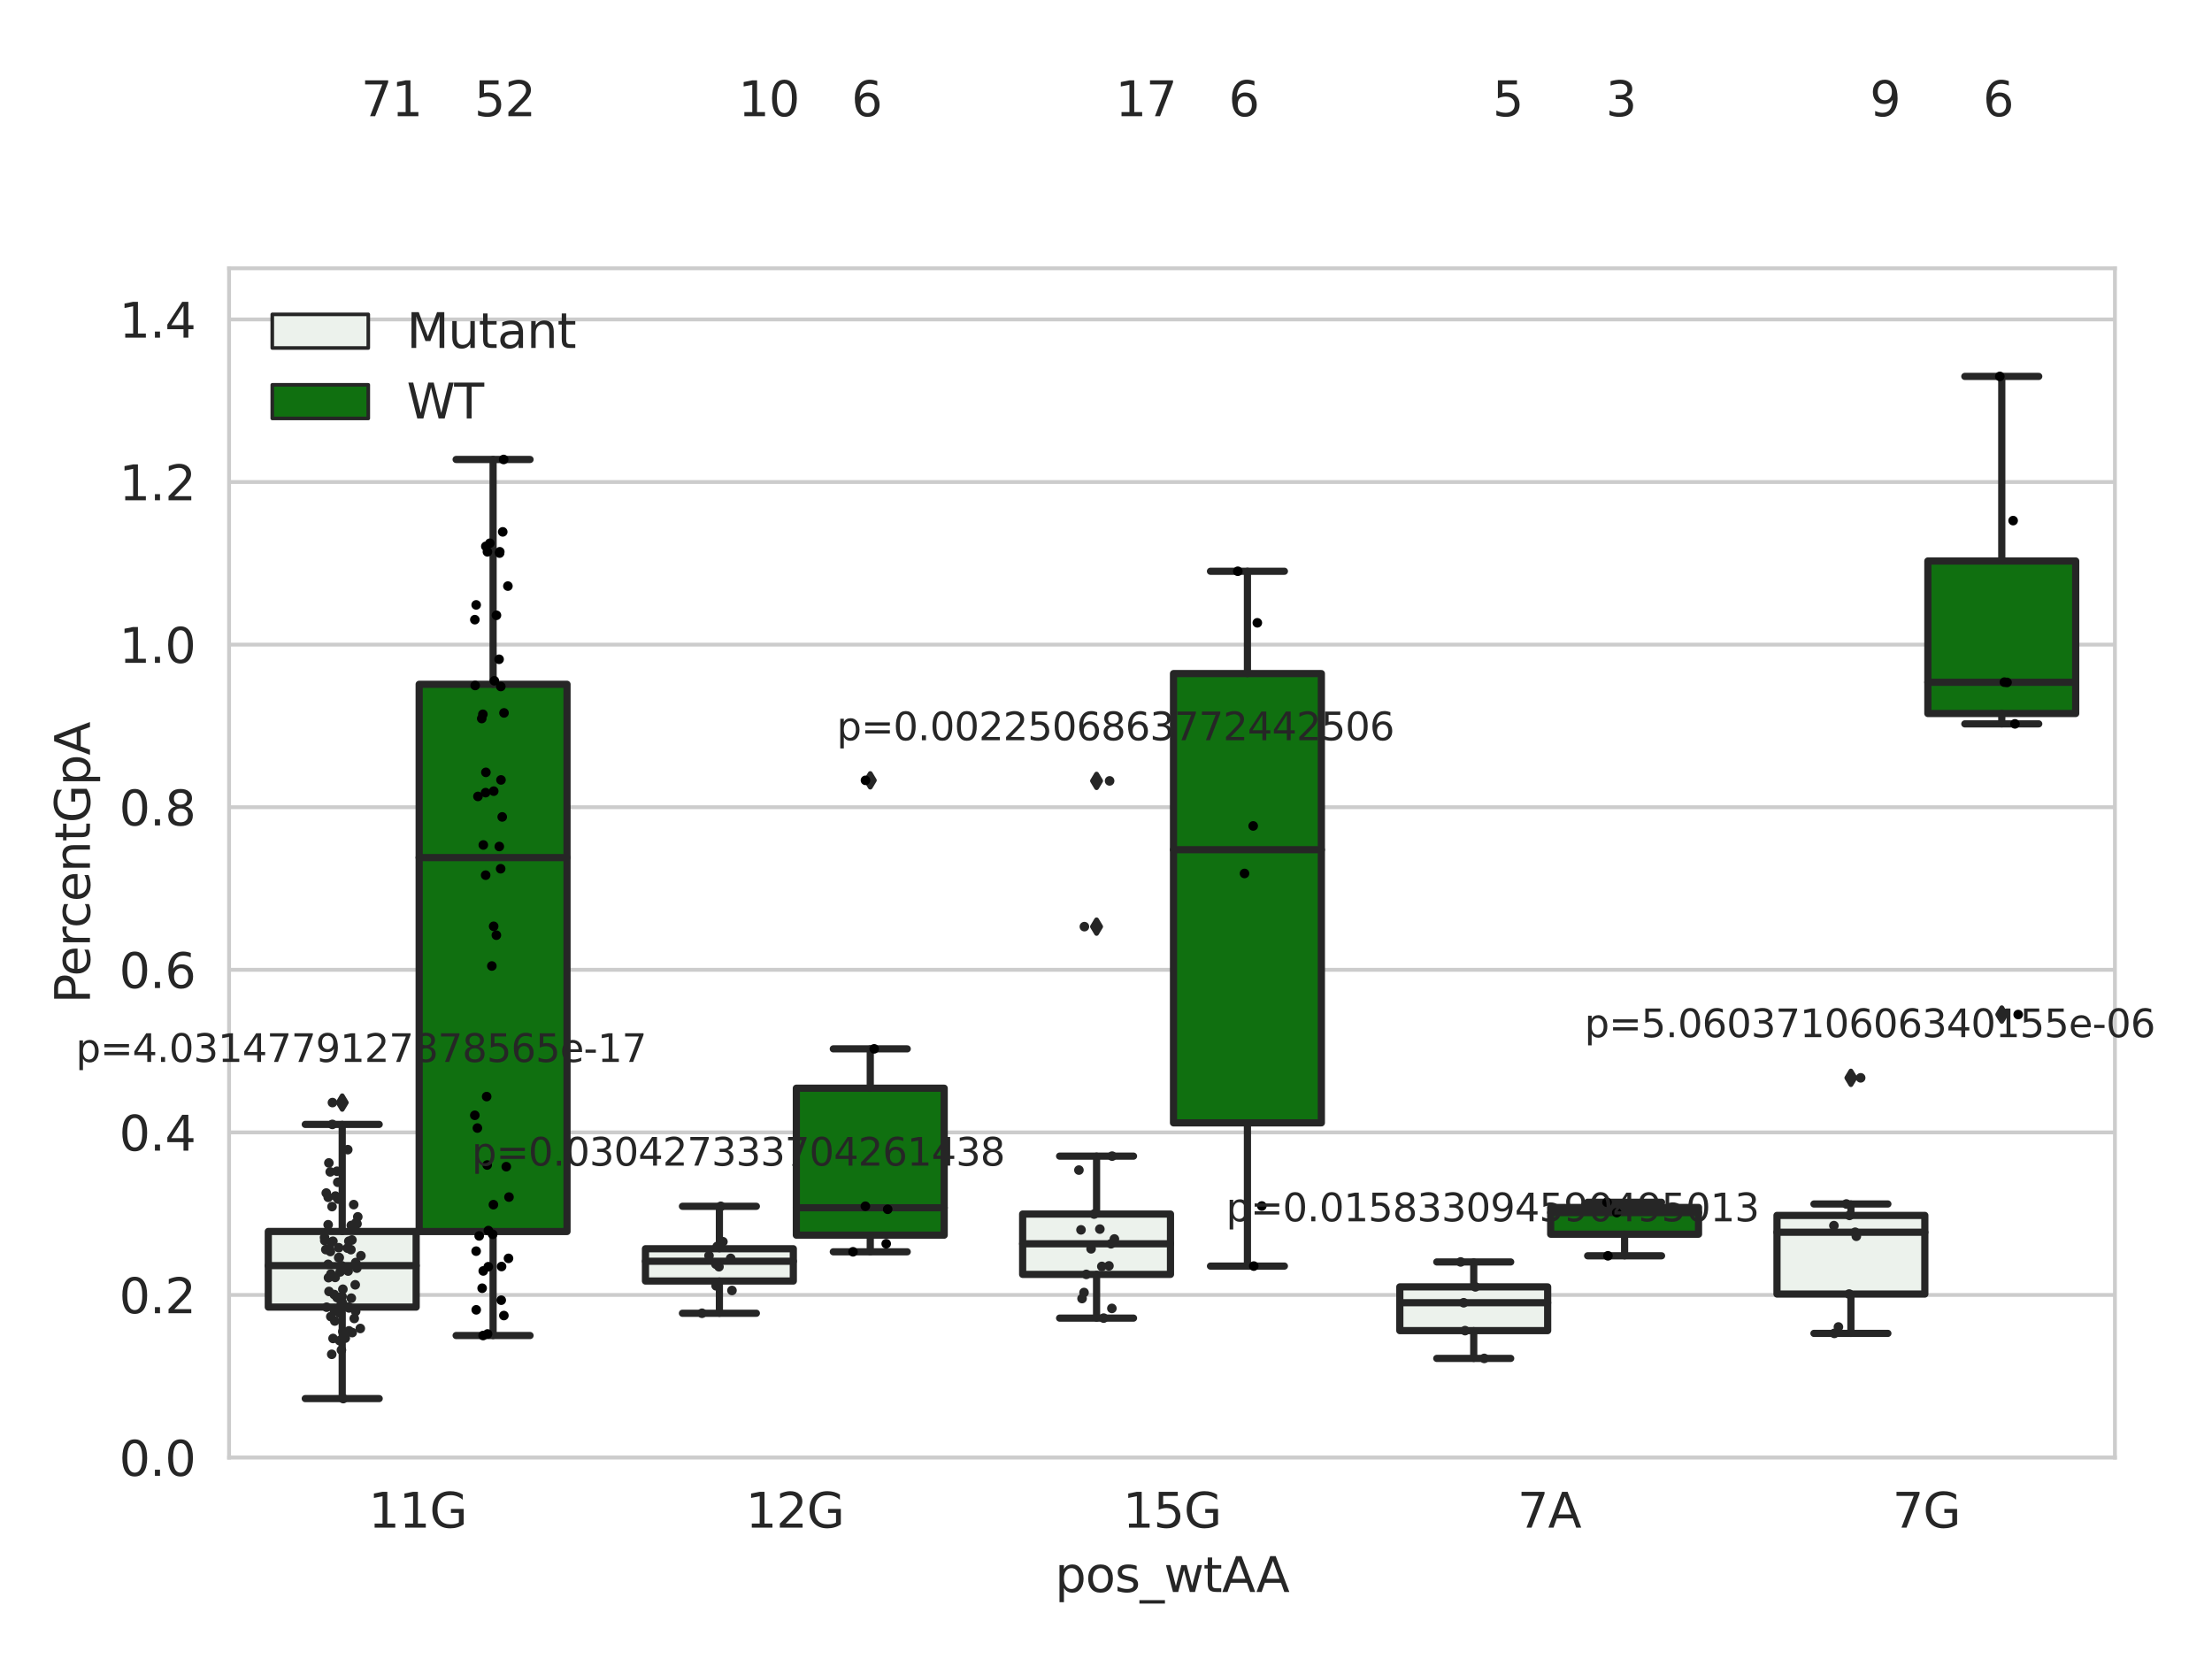 <?xml version="1.0" encoding="utf-8" standalone="no"?>
<!DOCTYPE svg PUBLIC "-//W3C//DTD SVG 1.1//EN"
  "http://www.w3.org/Graphics/SVG/1.1/DTD/svg11.dtd">
<svg xmlns:xlink="http://www.w3.org/1999/xlink" width="460.8pt" height="345.6pt" viewBox="0 0 460.8 345.6" xmlns="http://www.w3.org/2000/svg" version="1.1">
 <defs>
  <style type="text/css">*{stroke-linejoin: round; stroke-linecap: butt}</style>
 </defs>
 <g id="figure_1">
  <g id="patch_1">
   <path d="M 0 345.6 
L 460.8 345.6 
L 460.8 0 
L 0 0 
z
" style="fill: #ffffff"/>
  </g>
  <g id="axes_1">
   <g id="patch_2">
    <path d="M 47.72 303.64 
L 440.578 303.64 
L 440.578 55.89 
L 47.72 55.89 
z
" style="fill: #ffffff"/>
   </g>
   <g id="matplotlib.axis_1">
    <g id="xtick_1">
     <g id="text_1">
      <!-- 11G -->
      <g style="fill: #262626" transform="translate(76.769 318.238)scale(0.1 -0.1)">
       <defs>
        <path id="DejaVuSans-31" d="M 794 531 
L 1825 531 
L 1825 4091 
L 703 3866 
L 703 4441 
L 1819 4666 
L 2450 4666 
L 2450 531 
L 3481 531 
L 3481 0 
L 794 0 
L 794 531 
z
" transform="scale(0.016)"/>
        <path id="DejaVuSans-47" d="M 3809 666 
L 3809 1919 
L 2778 1919 
L 2778 2438 
L 4434 2438 
L 4434 434 
Q 4069 175 3628 42 
Q 3188 -91 2688 -91 
Q 1594 -91 976 548 
Q 359 1188 359 2328 
Q 359 3472 976 4111 
Q 1594 4750 2688 4750 
Q 3144 4750 3555 4637 
Q 3966 4525 4313 4306 
L 4313 3634 
Q 3963 3931 3569 4081 
Q 3175 4231 2741 4231 
Q 1884 4231 1454 3753 
Q 1025 3275 1025 2328 
Q 1025 1384 1454 906 
Q 1884 428 2741 428 
Q 3075 428 3337 486 
Q 3600 544 3809 666 
z
" transform="scale(0.016)"/>
       </defs>
       <use xlink:href="#DejaVuSans-31"/>
       <use xlink:href="#DejaVuSans-31" x="63.623"/>
       <use xlink:href="#DejaVuSans-47" x="127.246"/>
      </g>
     </g>
    </g>
    <g id="xtick_2">
     <g id="text_2">
      <!-- 12G -->
      <g style="fill: #262626" transform="translate(155.341 318.238)scale(0.1 -0.1)">
       <defs>
        <path id="DejaVuSans-32" d="M 1228 531 
L 3431 531 
L 3431 0 
L 469 0 
L 469 531 
Q 828 903 1448 1529 
Q 2069 2156 2228 2338 
Q 2531 2678 2651 2914 
Q 2772 3150 2772 3378 
Q 2772 3750 2511 3984 
Q 2250 4219 1831 4219 
Q 1534 4219 1204 4116 
Q 875 4013 500 3803 
L 500 4441 
Q 881 4594 1212 4672 
Q 1544 4750 1819 4750 
Q 2544 4750 2975 4387 
Q 3406 4025 3406 3419 
Q 3406 3131 3298 2873 
Q 3191 2616 2906 2266 
Q 2828 2175 2409 1742 
Q 1991 1309 1228 531 
z
" transform="scale(0.016)"/>
       </defs>
       <use xlink:href="#DejaVuSans-31"/>
       <use xlink:href="#DejaVuSans-32" x="63.623"/>
       <use xlink:href="#DejaVuSans-47" x="127.246"/>
      </g>
     </g>
    </g>
    <g id="xtick_3">
     <g id="text_3">
      <!-- 15G -->
      <g style="fill: #262626" transform="translate(233.912 318.238)scale(0.1 -0.1)">
       <defs>
        <path id="DejaVuSans-35" d="M 691 4666 
L 3169 4666 
L 3169 4134 
L 1269 4134 
L 1269 2991 
Q 1406 3038 1543 3061 
Q 1681 3084 1819 3084 
Q 2600 3084 3056 2656 
Q 3513 2228 3513 1497 
Q 3513 744 3044 326 
Q 2575 -91 1722 -91 
Q 1428 -91 1123 -41 
Q 819 9 494 109 
L 494 744 
Q 775 591 1075 516 
Q 1375 441 1709 441 
Q 2250 441 2565 725 
Q 2881 1009 2881 1497 
Q 2881 1984 2565 2268 
Q 2250 2553 1709 2553 
Q 1456 2553 1204 2497 
Q 953 2441 691 2322 
L 691 4666 
z
" transform="scale(0.016)"/>
       </defs>
       <use xlink:href="#DejaVuSans-31"/>
       <use xlink:href="#DejaVuSans-35" x="63.623"/>
       <use xlink:href="#DejaVuSans-47" x="127.246"/>
      </g>
     </g>
    </g>
    <g id="xtick_4">
     <g id="text_4">
      <!-- 7A -->
      <g style="fill: #262626" transform="translate(316.119 318.238)scale(0.1 -0.1)">
       <defs>
        <path id="DejaVuSans-37" d="M 525 4666 
L 3525 4666 
L 3525 4397 
L 1831 0 
L 1172 0 
L 2766 4134 
L 525 4134 
L 525 4666 
z
" transform="scale(0.016)"/>
        <path id="DejaVuSans-41" d="M 2188 4044 
L 1331 1722 
L 3047 1722 
L 2188 4044 
z
M 1831 4666 
L 2547 4666 
L 4325 0 
L 3669 0 
L 3244 1197 
L 1141 1197 
L 716 0 
L 50 0 
L 1831 4666 
z
" transform="scale(0.016)"/>
       </defs>
       <use xlink:href="#DejaVuSans-37"/>
       <use xlink:href="#DejaVuSans-41" x="63.623"/>
      </g>
     </g>
    </g>
    <g id="xtick_5">
     <g id="text_5">
      <!-- 7G -->
      <g style="fill: #262626" transform="translate(394.237 318.238)scale(0.1 -0.1)">
       <use xlink:href="#DejaVuSans-37"/>
       <use xlink:href="#DejaVuSans-47" x="63.623"/>
      </g>
     </g>
    </g>
    <g id="text_6">
     <!-- pos_wtAA -->
     <g style="fill: #262626" transform="translate(219.784 331.638)scale(0.1 -0.1)">
      <defs>
       <path id="DejaVuSans-70" d="M 1159 525 
L 1159 -1331 
L 581 -1331 
L 581 3500 
L 1159 3500 
L 1159 2969 
Q 1341 3281 1617 3432 
Q 1894 3584 2278 3584 
Q 2916 3584 3314 3078 
Q 3713 2572 3713 1747 
Q 3713 922 3314 415 
Q 2916 -91 2278 -91 
Q 1894 -91 1617 61 
Q 1341 213 1159 525 
z
M 3116 1747 
Q 3116 2381 2855 2742 
Q 2594 3103 2138 3103 
Q 1681 3103 1420 2742 
Q 1159 2381 1159 1747 
Q 1159 1113 1420 752 
Q 1681 391 2138 391 
Q 2594 391 2855 752 
Q 3116 1113 3116 1747 
z
" transform="scale(0.016)"/>
       <path id="DejaVuSans-6f" d="M 1959 3097 
Q 1497 3097 1228 2736 
Q 959 2375 959 1747 
Q 959 1119 1226 758 
Q 1494 397 1959 397 
Q 2419 397 2687 759 
Q 2956 1122 2956 1747 
Q 2956 2369 2687 2733 
Q 2419 3097 1959 3097 
z
M 1959 3584 
Q 2709 3584 3137 3096 
Q 3566 2609 3566 1747 
Q 3566 888 3137 398 
Q 2709 -91 1959 -91 
Q 1206 -91 779 398 
Q 353 888 353 1747 
Q 353 2609 779 3096 
Q 1206 3584 1959 3584 
z
" transform="scale(0.016)"/>
       <path id="DejaVuSans-73" d="M 2834 3397 
L 2834 2853 
Q 2591 2978 2328 3040 
Q 2066 3103 1784 3103 
Q 1356 3103 1142 2972 
Q 928 2841 928 2578 
Q 928 2378 1081 2264 
Q 1234 2150 1697 2047 
L 1894 2003 
Q 2506 1872 2764 1633 
Q 3022 1394 3022 966 
Q 3022 478 2636 193 
Q 2250 -91 1575 -91 
Q 1294 -91 989 -36 
Q 684 19 347 128 
L 347 722 
Q 666 556 975 473 
Q 1284 391 1588 391 
Q 1994 391 2212 530 
Q 2431 669 2431 922 
Q 2431 1156 2273 1281 
Q 2116 1406 1581 1522 
L 1381 1569 
Q 847 1681 609 1914 
Q 372 2147 372 2553 
Q 372 3047 722 3315 
Q 1072 3584 1716 3584 
Q 2034 3584 2315 3537 
Q 2597 3491 2834 3397 
z
" transform="scale(0.016)"/>
       <path id="DejaVuSans-5f" d="M 3263 -1063 
L 3263 -1509 
L -63 -1509 
L -63 -1063 
L 3263 -1063 
z
" transform="scale(0.016)"/>
       <path id="DejaVuSans-77" d="M 269 3500 
L 844 3500 
L 1563 769 
L 2278 3500 
L 2956 3500 
L 3675 769 
L 4391 3500 
L 4966 3500 
L 4050 0 
L 3372 0 
L 2619 2869 
L 1863 0 
L 1184 0 
L 269 3500 
z
" transform="scale(0.016)"/>
       <path id="DejaVuSans-74" d="M 1172 4494 
L 1172 3500 
L 2356 3500 
L 2356 3053 
L 1172 3053 
L 1172 1153 
Q 1172 725 1289 603 
Q 1406 481 1766 481 
L 2356 481 
L 2356 0 
L 1766 0 
Q 1100 0 847 248 
Q 594 497 594 1153 
L 594 3053 
L 172 3053 
L 172 3500 
L 594 3500 
L 594 4494 
L 1172 4494 
z
" transform="scale(0.016)"/>
      </defs>
      <use xlink:href="#DejaVuSans-70"/>
      <use xlink:href="#DejaVuSans-6f" x="63.477"/>
      <use xlink:href="#DejaVuSans-73" x="124.658"/>
      <use xlink:href="#DejaVuSans-5f" x="176.758"/>
      <use xlink:href="#DejaVuSans-77" x="226.758"/>
      <use xlink:href="#DejaVuSans-74" x="308.545"/>
      <use xlink:href="#DejaVuSans-41" x="347.754"/>
      <use xlink:href="#DejaVuSans-41" x="418.912"/>
     </g>
    </g>
   </g>
   <g id="matplotlib.axis_2">
    <g id="ytick_1">
     <g id="line2d_1">
      <path d="M 47.72 303.64 
L 440.578 303.64 
" clip-path="url(#p6656aefed8)" style="fill: none; stroke: #cccccc; stroke-width: 0.8; stroke-linecap: round"/>
     </g>
     <g id="text_7">
      <!-- 0.0 -->
      <g style="fill: #262626" transform="translate(24.817 307.439)scale(0.1 -0.1)">
       <defs>
        <path id="DejaVuSans-30" d="M 2034 4250 
Q 1547 4250 1301 3770 
Q 1056 3291 1056 2328 
Q 1056 1369 1301 889 
Q 1547 409 2034 409 
Q 2525 409 2770 889 
Q 3016 1369 3016 2328 
Q 3016 3291 2770 3770 
Q 2525 4250 2034 4250 
z
M 2034 4750 
Q 2819 4750 3233 4129 
Q 3647 3509 3647 2328 
Q 3647 1150 3233 529 
Q 2819 -91 2034 -91 
Q 1250 -91 836 529 
Q 422 1150 422 2328 
Q 422 3509 836 4129 
Q 1250 4750 2034 4750 
z
" transform="scale(0.016)"/>
        <path id="DejaVuSans-2e" d="M 684 794 
L 1344 794 
L 1344 0 
L 684 0 
L 684 794 
z
" transform="scale(0.016)"/>
       </defs>
       <use xlink:href="#DejaVuSans-30"/>
       <use xlink:href="#DejaVuSans-2e" x="63.623"/>
       <use xlink:href="#DejaVuSans-30" x="95.41"/>
      </g>
     </g>
    </g>
    <g id="ytick_2">
     <g id="line2d_2">
      <path d="M 47.72 269.769 
L 440.578 269.769 
" clip-path="url(#p6656aefed8)" style="fill: none; stroke: #cccccc; stroke-width: 0.8; stroke-linecap: round"/>
     </g>
     <g id="text_8">
      <!-- 0.2 -->
      <g style="fill: #262626" transform="translate(24.817 273.568)scale(0.1 -0.1)">
       <use xlink:href="#DejaVuSans-30"/>
       <use xlink:href="#DejaVuSans-2e" x="63.623"/>
       <use xlink:href="#DejaVuSans-32" x="95.41"/>
      </g>
     </g>
    </g>
    <g id="ytick_3">
     <g id="line2d_3">
      <path d="M 47.72 235.898 
L 440.578 235.898 
" clip-path="url(#p6656aefed8)" style="fill: none; stroke: #cccccc; stroke-width: 0.8; stroke-linecap: round"/>
     </g>
     <g id="text_9">
      <!-- 0.4 -->
      <g style="fill: #262626" transform="translate(24.817 239.697)scale(0.1 -0.1)">
       <defs>
        <path id="DejaVuSans-34" d="M 2419 4116 
L 825 1625 
L 2419 1625 
L 2419 4116 
z
M 2253 4666 
L 3047 4666 
L 3047 1625 
L 3713 1625 
L 3713 1100 
L 3047 1100 
L 3047 0 
L 2419 0 
L 2419 1100 
L 313 1100 
L 313 1709 
L 2253 4666 
z
" transform="scale(0.016)"/>
       </defs>
       <use xlink:href="#DejaVuSans-30"/>
       <use xlink:href="#DejaVuSans-2e" x="63.623"/>
       <use xlink:href="#DejaVuSans-34" x="95.41"/>
      </g>
     </g>
    </g>
    <g id="ytick_4">
     <g id="line2d_4">
      <path d="M 47.72 202.026 
L 440.578 202.026 
" clip-path="url(#p6656aefed8)" style="fill: none; stroke: #cccccc; stroke-width: 0.8; stroke-linecap: round"/>
     </g>
     <g id="text_10">
      <!-- 0.6 -->
      <g style="fill: #262626" transform="translate(24.817 205.826)scale(0.1 -0.1)">
       <defs>
        <path id="DejaVuSans-36" d="M 2113 2584 
Q 1688 2584 1439 2293 
Q 1191 2003 1191 1497 
Q 1191 994 1439 701 
Q 1688 409 2113 409 
Q 2538 409 2786 701 
Q 3034 994 3034 1497 
Q 3034 2003 2786 2293 
Q 2538 2584 2113 2584 
z
M 3366 4563 
L 3366 3988 
Q 3128 4100 2886 4159 
Q 2644 4219 2406 4219 
Q 1781 4219 1451 3797 
Q 1122 3375 1075 2522 
Q 1259 2794 1537 2939 
Q 1816 3084 2150 3084 
Q 2853 3084 3261 2657 
Q 3669 2231 3669 1497 
Q 3669 778 3244 343 
Q 2819 -91 2113 -91 
Q 1303 -91 875 529 
Q 447 1150 447 2328 
Q 447 3434 972 4092 
Q 1497 4750 2381 4750 
Q 2619 4750 2861 4703 
Q 3103 4656 3366 4563 
z
" transform="scale(0.016)"/>
       </defs>
       <use xlink:href="#DejaVuSans-30"/>
       <use xlink:href="#DejaVuSans-2e" x="63.623"/>
       <use xlink:href="#DejaVuSans-36" x="95.41"/>
      </g>
     </g>
    </g>
    <g id="ytick_5">
     <g id="line2d_5">
      <path d="M 47.72 168.155 
L 440.578 168.155 
" clip-path="url(#p6656aefed8)" style="fill: none; stroke: #cccccc; stroke-width: 0.8; stroke-linecap: round"/>
     </g>
     <g id="text_11">
      <!-- 0.8 -->
      <g style="fill: #262626" transform="translate(24.817 171.954)scale(0.1 -0.1)">
       <defs>
        <path id="DejaVuSans-38" d="M 2034 2216 
Q 1584 2216 1326 1975 
Q 1069 1734 1069 1313 
Q 1069 891 1326 650 
Q 1584 409 2034 409 
Q 2484 409 2743 651 
Q 3003 894 3003 1313 
Q 3003 1734 2745 1975 
Q 2488 2216 2034 2216 
z
M 1403 2484 
Q 997 2584 770 2862 
Q 544 3141 544 3541 
Q 544 4100 942 4425 
Q 1341 4750 2034 4750 
Q 2731 4750 3128 4425 
Q 3525 4100 3525 3541 
Q 3525 3141 3298 2862 
Q 3072 2584 2669 2484 
Q 3125 2378 3379 2068 
Q 3634 1759 3634 1313 
Q 3634 634 3220 271 
Q 2806 -91 2034 -91 
Q 1263 -91 848 271 
Q 434 634 434 1313 
Q 434 1759 690 2068 
Q 947 2378 1403 2484 
z
M 1172 3481 
Q 1172 3119 1398 2916 
Q 1625 2713 2034 2713 
Q 2441 2713 2670 2916 
Q 2900 3119 2900 3481 
Q 2900 3844 2670 4047 
Q 2441 4250 2034 4250 
Q 1625 4250 1398 4047 
Q 1172 3844 1172 3481 
z
" transform="scale(0.016)"/>
       </defs>
       <use xlink:href="#DejaVuSans-30"/>
       <use xlink:href="#DejaVuSans-2e" x="63.623"/>
       <use xlink:href="#DejaVuSans-38" x="95.41"/>
      </g>
     </g>
    </g>
    <g id="ytick_6">
     <g id="line2d_6">
      <path d="M 47.72 134.284 
L 440.578 134.284 
" clip-path="url(#p6656aefed8)" style="fill: none; stroke: #cccccc; stroke-width: 0.8; stroke-linecap: round"/>
     </g>
     <g id="text_12">
      <!-- 1.0 -->
      <g style="fill: #262626" transform="translate(24.817 138.083)scale(0.1 -0.1)">
       <use xlink:href="#DejaVuSans-31"/>
       <use xlink:href="#DejaVuSans-2e" x="63.623"/>
       <use xlink:href="#DejaVuSans-30" x="95.41"/>
      </g>
     </g>
    </g>
    <g id="ytick_7">
     <g id="line2d_7">
      <path d="M 47.72 100.413 
L 440.578 100.413 
" clip-path="url(#p6656aefed8)" style="fill: none; stroke: #cccccc; stroke-width: 0.8; stroke-linecap: round"/>
     </g>
     <g id="text_13">
      <!-- 1.2 -->
      <g style="fill: #262626" transform="translate(24.817 104.212)scale(0.1 -0.1)">
       <use xlink:href="#DejaVuSans-31"/>
       <use xlink:href="#DejaVuSans-2e" x="63.623"/>
       <use xlink:href="#DejaVuSans-32" x="95.41"/>
      </g>
     </g>
    </g>
    <g id="ytick_8">
     <g id="line2d_8">
      <path d="M 47.72 66.542 
L 440.578 66.542 
" clip-path="url(#p6656aefed8)" style="fill: none; stroke: #cccccc; stroke-width: 0.8; stroke-linecap: round"/>
     </g>
     <g id="text_14">
      <!-- 1.4 -->
      <g style="fill: #262626" transform="translate(24.817 70.341)scale(0.1 -0.1)">
       <use xlink:href="#DejaVuSans-31"/>
       <use xlink:href="#DejaVuSans-2e" x="63.623"/>
       <use xlink:href="#DejaVuSans-34" x="95.41"/>
      </g>
     </g>
    </g>
    <g id="text_15">
     <!-- PercentGpA -->
     <g style="fill: #262626" transform="translate(18.737 209.041)rotate(-90)scale(0.1 -0.1)">
      <defs>
       <path id="DejaVuSans-50" d="M 1259 4147 
L 1259 2394 
L 2053 2394 
Q 2494 2394 2734 2622 
Q 2975 2850 2975 3272 
Q 2975 3691 2734 3919 
Q 2494 4147 2053 4147 
L 1259 4147 
z
M 628 4666 
L 2053 4666 
Q 2838 4666 3239 4311 
Q 3641 3956 3641 3272 
Q 3641 2581 3239 2228 
Q 2838 1875 2053 1875 
L 1259 1875 
L 1259 0 
L 628 0 
L 628 4666 
z
" transform="scale(0.016)"/>
       <path id="DejaVuSans-65" d="M 3597 1894 
L 3597 1613 
L 953 1613 
Q 991 1019 1311 708 
Q 1631 397 2203 397 
Q 2534 397 2845 478 
Q 3156 559 3463 722 
L 3463 178 
Q 3153 47 2828 -22 
Q 2503 -91 2169 -91 
Q 1331 -91 842 396 
Q 353 884 353 1716 
Q 353 2575 817 3079 
Q 1281 3584 2069 3584 
Q 2775 3584 3186 3129 
Q 3597 2675 3597 1894 
z
M 3022 2063 
Q 3016 2534 2758 2815 
Q 2500 3097 2075 3097 
Q 1594 3097 1305 2825 
Q 1016 2553 972 2059 
L 3022 2063 
z
" transform="scale(0.016)"/>
       <path id="DejaVuSans-72" d="M 2631 2963 
Q 2534 3019 2420 3045 
Q 2306 3072 2169 3072 
Q 1681 3072 1420 2755 
Q 1159 2438 1159 1844 
L 1159 0 
L 581 0 
L 581 3500 
L 1159 3500 
L 1159 2956 
Q 1341 3275 1631 3429 
Q 1922 3584 2338 3584 
Q 2397 3584 2469 3576 
Q 2541 3569 2628 3553 
L 2631 2963 
z
" transform="scale(0.016)"/>
       <path id="DejaVuSans-63" d="M 3122 3366 
L 3122 2828 
Q 2878 2963 2633 3030 
Q 2388 3097 2138 3097 
Q 1578 3097 1268 2742 
Q 959 2388 959 1747 
Q 959 1106 1268 751 
Q 1578 397 2138 397 
Q 2388 397 2633 464 
Q 2878 531 3122 666 
L 3122 134 
Q 2881 22 2623 -34 
Q 2366 -91 2075 -91 
Q 1284 -91 818 406 
Q 353 903 353 1747 
Q 353 2603 823 3093 
Q 1294 3584 2113 3584 
Q 2378 3584 2631 3529 
Q 2884 3475 3122 3366 
z
" transform="scale(0.016)"/>
       <path id="DejaVuSans-6e" d="M 3513 2113 
L 3513 0 
L 2938 0 
L 2938 2094 
Q 2938 2591 2744 2837 
Q 2550 3084 2163 3084 
Q 1697 3084 1428 2787 
Q 1159 2491 1159 1978 
L 1159 0 
L 581 0 
L 581 3500 
L 1159 3500 
L 1159 2956 
Q 1366 3272 1645 3428 
Q 1925 3584 2291 3584 
Q 2894 3584 3203 3211 
Q 3513 2838 3513 2113 
z
" transform="scale(0.016)"/>
      </defs>
      <use xlink:href="#DejaVuSans-50"/>
      <use xlink:href="#DejaVuSans-65" x="56.678"/>
      <use xlink:href="#DejaVuSans-72" x="118.201"/>
      <use xlink:href="#DejaVuSans-63" x="157.064"/>
      <use xlink:href="#DejaVuSans-65" x="212.045"/>
      <use xlink:href="#DejaVuSans-6e" x="273.568"/>
      <use xlink:href="#DejaVuSans-74" x="336.947"/>
      <use xlink:href="#DejaVuSans-47" x="376.156"/>
      <use xlink:href="#DejaVuSans-70" x="453.646"/>
      <use xlink:href="#DejaVuSans-41" x="517.123"/>
     </g>
    </g>
   </g>
   <g id="patch_3">
    <path d="M 55.891 272.293 
L 86.692 272.293 
L 86.692 256.536 
L 55.891 256.536 
L 55.891 272.293 
z
" clip-path="url(#p6656aefed8)" style="fill: #ecf2ec; stroke: #262626; stroke-width: 1.5; stroke-linejoin: miter"/>
   </g>
   <g id="patch_4">
    <path d="M 87.32 256.545 
L 118.12 256.545 
L 118.12 142.554 
L 87.32 142.554 
L 87.32 256.545 
z
" clip-path="url(#p6656aefed8)" style="fill: #107010; stroke: #262626; stroke-width: 1.5; stroke-linejoin: miter"/>
   </g>
   <g id="patch_5">
    <path d="M 134.463 266.864 
L 165.263 266.864 
L 165.263 260.134 
L 134.463 260.134 
L 134.463 266.864 
z
" clip-path="url(#p6656aefed8)" style="fill: #ecf2ec; stroke: #262626; stroke-width: 1.5; stroke-linejoin: miter"/>
   </g>
   <g id="patch_6">
    <path d="M 165.892 257.302 
L 196.692 257.302 
L 196.692 226.693 
L 165.892 226.693 
L 165.892 257.302 
z
" clip-path="url(#p6656aefed8)" style="fill: #107010; stroke: #262626; stroke-width: 1.5; stroke-linejoin: miter"/>
   </g>
   <g id="patch_7">
    <path d="M 213.035 265.478 
L 243.835 265.478 
L 243.835 252.91 
L 213.035 252.91 
L 213.035 265.478 
z
" clip-path="url(#p6656aefed8)" style="fill: #ecf2ec; stroke: #262626; stroke-width: 1.5; stroke-linejoin: miter"/>
   </g>
   <g id="patch_8">
    <path d="M 244.463 233.911 
L 275.264 233.911 
L 275.264 140.321 
L 244.463 140.321 
L 244.463 233.911 
z
" clip-path="url(#p6656aefed8)" style="fill: #107010; stroke: #262626; stroke-width: 1.5; stroke-linejoin: miter"/>
   </g>
   <g id="patch_9">
    <path d="M 291.606 277.195 
L 322.407 277.195 
L 322.407 268.078 
L 291.606 268.078 
L 291.606 277.195 
z
" clip-path="url(#p6656aefed8)" style="fill: #ecf2ec; stroke: #262626; stroke-width: 1.5; stroke-linejoin: miter"/>
   </g>
   <g id="patch_10">
    <path d="M 323.035 257.108 
L 353.835 257.108 
L 353.835 251.531 
L 323.035 251.531 
L 323.035 257.108 
z
" clip-path="url(#p6656aefed8)" style="fill: #107010; stroke: #262626; stroke-width: 1.5; stroke-linejoin: miter"/>
   </g>
   <g id="patch_11">
    <path d="M 370.178 269.573 
L 400.978 269.573 
L 400.978 253.191 
L 370.178 253.191 
L 370.178 269.573 
z
" clip-path="url(#p6656aefed8)" style="fill: #ecf2ec; stroke: #262626; stroke-width: 1.5; stroke-linejoin: miter"/>
   </g>
   <g id="patch_12">
    <path d="M 401.607 148.636 
L 432.407 148.636 
L 432.407 116.867 
L 401.607 116.867 
L 401.607 148.636 
z
" clip-path="url(#p6656aefed8)" style="fill: #107010; stroke: #262626; stroke-width: 1.5; stroke-linejoin: miter"/>
   </g>
   <g id="patch_13">
    <path d="M 87.006 303.64 
L 87.006 303.64 
L 87.006 303.64 
L 87.006 303.64 
z
" clip-path="url(#p6656aefed8)" style="fill: #ecf2ec; stroke: #262626; stroke-width: 0.75; stroke-linejoin: miter"/>
   </g>
   <g id="patch_14">
    <path d="M 87.006 303.64 
L 87.006 303.64 
L 87.006 303.64 
L 87.006 303.64 
z
" clip-path="url(#p6656aefed8)" style="fill: #107010; stroke: #262626; stroke-width: 0.75; stroke-linejoin: miter"/>
   </g>
   <g id="PathCollection_1"/>
   <g id="PathCollection_2"/>
   <g id="line2d_9">
    <path d="M 71.291 272.293 
L 71.291 291.352 
" clip-path="url(#p6656aefed8)" style="fill: none; stroke: #262626; stroke-width: 1.5; stroke-linecap: round"/>
   </g>
   <g id="line2d_10">
    <path d="M 71.291 256.536 
L 71.291 234.235 
" clip-path="url(#p6656aefed8)" style="fill: none; stroke: #262626; stroke-width: 1.5; stroke-linecap: round"/>
   </g>
   <g id="line2d_11">
    <path d="M 63.591 291.352 
L 78.992 291.352 
" clip-path="url(#p6656aefed8)" style="fill: none; stroke: #262626; stroke-width: 1.5; stroke-linecap: round"/>
   </g>
   <g id="line2d_12">
    <path d="M 63.591 234.235 
L 78.992 234.235 
" clip-path="url(#p6656aefed8)" style="fill: none; stroke: #262626; stroke-width: 1.5; stroke-linecap: round"/>
   </g>
   <g id="line2d_13">
    <defs>
     <path id="mca22ee6e76" d="M -0 1.414 
L 0.849 0 
L 0 -1.414 
L -0.849 -0 
z
" style="stroke: #262626; stroke-linejoin: miter"/>
    </defs>
    <g clip-path="url(#p6656aefed8)">
     <use xlink:href="#mca22ee6e76" x="71.291" y="229.687" style="fill: #262626; stroke: #262626; stroke-linejoin: miter"/>
    </g>
   </g>
   <g id="line2d_14">
    <path d="M 102.72 256.545 
L 102.72 278.214 
" clip-path="url(#p6656aefed8)" style="fill: none; stroke: #262626; stroke-width: 1.5; stroke-linecap: round"/>
   </g>
   <g id="line2d_15">
    <path d="M 102.72 142.554 
L 102.72 95.717 
" clip-path="url(#p6656aefed8)" style="fill: none; stroke: #262626; stroke-width: 1.5; stroke-linecap: round"/>
   </g>
   <g id="line2d_16">
    <path d="M 95.02 278.214 
L 110.42 278.214 
" clip-path="url(#p6656aefed8)" style="fill: none; stroke: #262626; stroke-width: 1.5; stroke-linecap: round"/>
   </g>
   <g id="line2d_17">
    <path d="M 95.02 95.717 
L 110.42 95.717 
" clip-path="url(#p6656aefed8)" style="fill: none; stroke: #262626; stroke-width: 1.5; stroke-linecap: round"/>
   </g>
   <g id="line2d_18"/>
   <g id="line2d_19">
    <path d="M 149.863 266.864 
L 149.863 273.576 
" clip-path="url(#p6656aefed8)" style="fill: none; stroke: #262626; stroke-width: 1.5; stroke-linecap: round"/>
   </g>
   <g id="line2d_20">
    <path d="M 149.863 260.134 
L 149.863 251.295 
" clip-path="url(#p6656aefed8)" style="fill: none; stroke: #262626; stroke-width: 1.5; stroke-linecap: round"/>
   </g>
   <g id="line2d_21">
    <path d="M 142.163 273.576 
L 157.563 273.576 
" clip-path="url(#p6656aefed8)" style="fill: none; stroke: #262626; stroke-width: 1.5; stroke-linecap: round"/>
   </g>
   <g id="line2d_22">
    <path d="M 142.163 251.295 
L 157.563 251.295 
" clip-path="url(#p6656aefed8)" style="fill: none; stroke: #262626; stroke-width: 1.5; stroke-linecap: round"/>
   </g>
   <g id="line2d_23"/>
   <g id="line2d_24">
    <path d="M 181.292 257.302 
L 181.292 260.773 
" clip-path="url(#p6656aefed8)" style="fill: none; stroke: #262626; stroke-width: 1.5; stroke-linecap: round"/>
   </g>
   <g id="line2d_25">
    <path d="M 181.292 226.693 
L 181.292 218.497 
" clip-path="url(#p6656aefed8)" style="fill: none; stroke: #262626; stroke-width: 1.5; stroke-linecap: round"/>
   </g>
   <g id="line2d_26">
    <path d="M 173.592 260.773 
L 188.992 260.773 
" clip-path="url(#p6656aefed8)" style="fill: none; stroke: #262626; stroke-width: 1.5; stroke-linecap: round"/>
   </g>
   <g id="line2d_27">
    <path d="M 173.592 218.497 
L 188.992 218.497 
" clip-path="url(#p6656aefed8)" style="fill: none; stroke: #262626; stroke-width: 1.5; stroke-linecap: round"/>
   </g>
   <g id="line2d_28">
    <g clip-path="url(#p6656aefed8)">
     <use xlink:href="#mca22ee6e76" x="181.292" y="162.558" style="fill: #262626; stroke: #262626; stroke-linejoin: miter"/>
    </g>
   </g>
   <g id="line2d_29">
    <path d="M 228.435 265.478 
L 228.435 274.587 
" clip-path="url(#p6656aefed8)" style="fill: none; stroke: #262626; stroke-width: 1.5; stroke-linecap: round"/>
   </g>
   <g id="line2d_30">
    <path d="M 228.435 252.91 
L 228.435 240.844 
" clip-path="url(#p6656aefed8)" style="fill: none; stroke: #262626; stroke-width: 1.5; stroke-linecap: round"/>
   </g>
   <g id="line2d_31">
    <path d="M 220.735 274.587 
L 236.135 274.587 
" clip-path="url(#p6656aefed8)" style="fill: none; stroke: #262626; stroke-width: 1.5; stroke-linecap: round"/>
   </g>
   <g id="line2d_32">
    <path d="M 220.735 240.844 
L 236.135 240.844 
" clip-path="url(#p6656aefed8)" style="fill: none; stroke: #262626; stroke-width: 1.5; stroke-linecap: round"/>
   </g>
   <g id="line2d_33">
    <g clip-path="url(#p6656aefed8)">
     <use xlink:href="#mca22ee6e76" x="228.435" y="162.674" style="fill: #262626; stroke: #262626; stroke-linejoin: miter"/>
     <use xlink:href="#mca22ee6e76" x="228.435" y="193.035" style="fill: #262626; stroke: #262626; stroke-linejoin: miter"/>
    </g>
   </g>
   <g id="line2d_34">
    <path d="M 259.863 233.911 
L 259.863 263.748 
" clip-path="url(#p6656aefed8)" style="fill: none; stroke: #262626; stroke-width: 1.5; stroke-linecap: round"/>
   </g>
   <g id="line2d_35">
    <path d="M 259.863 140.321 
L 259.863 119.005 
" clip-path="url(#p6656aefed8)" style="fill: none; stroke: #262626; stroke-width: 1.5; stroke-linecap: round"/>
   </g>
   <g id="line2d_36">
    <path d="M 252.163 263.748 
L 267.563 263.748 
" clip-path="url(#p6656aefed8)" style="fill: none; stroke: #262626; stroke-width: 1.5; stroke-linecap: round"/>
   </g>
   <g id="line2d_37">
    <path d="M 252.163 119.005 
L 267.563 119.005 
" clip-path="url(#p6656aefed8)" style="fill: none; stroke: #262626; stroke-width: 1.5; stroke-linecap: round"/>
   </g>
   <g id="line2d_38"/>
   <g id="line2d_39">
    <path d="M 307.006 277.195 
L 307.006 282.981 
" clip-path="url(#p6656aefed8)" style="fill: none; stroke: #262626; stroke-width: 1.5; stroke-linecap: round"/>
   </g>
   <g id="line2d_40">
    <path d="M 307.006 268.078 
L 307.006 262.887 
" clip-path="url(#p6656aefed8)" style="fill: none; stroke: #262626; stroke-width: 1.5; stroke-linecap: round"/>
   </g>
   <g id="line2d_41">
    <path d="M 299.306 282.981 
L 314.706 282.981 
" clip-path="url(#p6656aefed8)" style="fill: none; stroke: #262626; stroke-width: 1.5; stroke-linecap: round"/>
   </g>
   <g id="line2d_42">
    <path d="M 299.306 262.887 
L 314.706 262.887 
" clip-path="url(#p6656aefed8)" style="fill: none; stroke: #262626; stroke-width: 1.5; stroke-linecap: round"/>
   </g>
   <g id="line2d_43"/>
   <g id="line2d_44">
    <path d="M 338.435 257.108 
L 338.435 261.605 
" clip-path="url(#p6656aefed8)" style="fill: none; stroke: #262626; stroke-width: 1.5; stroke-linecap: round"/>
   </g>
   <g id="line2d_45">
    <path d="M 338.435 251.531 
L 338.435 250.452 
" clip-path="url(#p6656aefed8)" style="fill: none; stroke: #262626; stroke-width: 1.5; stroke-linecap: round"/>
   </g>
   <g id="line2d_46">
    <path d="M 330.735 261.605 
L 346.135 261.605 
" clip-path="url(#p6656aefed8)" style="fill: none; stroke: #262626; stroke-width: 1.5; stroke-linecap: round"/>
   </g>
   <g id="line2d_47">
    <path d="M 330.735 250.452 
L 346.135 250.452 
" clip-path="url(#p6656aefed8)" style="fill: none; stroke: #262626; stroke-width: 1.5; stroke-linecap: round"/>
   </g>
   <g id="line2d_48"/>
   <g id="line2d_49">
    <path d="M 385.578 269.573 
L 385.578 277.768 
" clip-path="url(#p6656aefed8)" style="fill: none; stroke: #262626; stroke-width: 1.5; stroke-linecap: round"/>
   </g>
   <g id="line2d_50">
    <path d="M 385.578 253.191 
L 385.578 250.813 
" clip-path="url(#p6656aefed8)" style="fill: none; stroke: #262626; stroke-width: 1.5; stroke-linecap: round"/>
   </g>
   <g id="line2d_51">
    <path d="M 377.878 277.768 
L 393.278 277.768 
" clip-path="url(#p6656aefed8)" style="fill: none; stroke: #262626; stroke-width: 1.5; stroke-linecap: round"/>
   </g>
   <g id="line2d_52">
    <path d="M 377.878 250.813 
L 393.278 250.813 
" clip-path="url(#p6656aefed8)" style="fill: none; stroke: #262626; stroke-width: 1.5; stroke-linecap: round"/>
   </g>
   <g id="line2d_53">
    <g clip-path="url(#p6656aefed8)">
     <use xlink:href="#mca22ee6e76" x="385.578" y="224.532" style="fill: #262626; stroke: #262626; stroke-linejoin: miter"/>
    </g>
   </g>
   <g id="line2d_54">
    <path d="M 417.007 148.636 
L 417.007 150.795 
" clip-path="url(#p6656aefed8)" style="fill: none; stroke: #262626; stroke-width: 1.5; stroke-linecap: round"/>
   </g>
   <g id="line2d_55">
    <path d="M 417.007 116.867 
L 417.007 78.412 
" clip-path="url(#p6656aefed8)" style="fill: none; stroke: #262626; stroke-width: 1.5; stroke-linecap: round"/>
   </g>
   <g id="line2d_56">
    <path d="M 409.307 150.795 
L 424.707 150.795 
" clip-path="url(#p6656aefed8)" style="fill: none; stroke: #262626; stroke-width: 1.5; stroke-linecap: round"/>
   </g>
   <g id="line2d_57">
    <path d="M 409.307 78.412 
L 424.707 78.412 
" clip-path="url(#p6656aefed8)" style="fill: none; stroke: #262626; stroke-width: 1.5; stroke-linecap: round"/>
   </g>
   <g id="line2d_58">
    <g clip-path="url(#p6656aefed8)">
     <use xlink:href="#mca22ee6e76" x="417.007" y="211.346" style="fill: #262626; stroke: #262626; stroke-linejoin: miter"/>
    </g>
   </g>
   <g id="line2d_59">
    <path d="M 55.891 263.654 
L 86.692 263.654 
" clip-path="url(#p6656aefed8)" style="fill: none; stroke: #262626; stroke-width: 1.5; stroke-linecap: round"/>
   </g>
   <g id="line2d_60">
    <path d="M 87.32 178.659 
L 118.12 178.659 
" clip-path="url(#p6656aefed8)" style="fill: none; stroke: #262626; stroke-width: 1.5; stroke-linecap: round"/>
   </g>
   <g id="line2d_61">
    <path d="M 134.463 262.741 
L 165.263 262.741 
" clip-path="url(#p6656aefed8)" style="fill: none; stroke: #262626; stroke-width: 1.5; stroke-linecap: round"/>
   </g>
   <g id="line2d_62">
    <path d="M 165.892 251.599 
L 196.692 251.599 
" clip-path="url(#p6656aefed8)" style="fill: none; stroke: #262626; stroke-width: 1.5; stroke-linecap: round"/>
   </g>
   <g id="line2d_63">
    <path d="M 213.035 259.103 
L 243.835 259.103 
" clip-path="url(#p6656aefed8)" style="fill: none; stroke: #262626; stroke-width: 1.5; stroke-linecap: round"/>
   </g>
   <g id="line2d_64">
    <path d="M 244.463 177.008 
L 275.264 177.008 
" clip-path="url(#p6656aefed8)" style="fill: none; stroke: #262626; stroke-width: 1.5; stroke-linecap: round"/>
   </g>
   <g id="line2d_65">
    <path d="M 291.606 271.385 
L 322.407 271.385 
" clip-path="url(#p6656aefed8)" style="fill: none; stroke: #262626; stroke-width: 1.5; stroke-linecap: round"/>
   </g>
   <g id="line2d_66">
    <path d="M 323.035 252.61 
L 353.835 252.61 
" clip-path="url(#p6656aefed8)" style="fill: none; stroke: #262626; stroke-width: 1.5; stroke-linecap: round"/>
   </g>
   <g id="line2d_67">
    <path d="M 370.178 256.699 
L 400.978 256.699 
" clip-path="url(#p6656aefed8)" style="fill: none; stroke: #262626; stroke-width: 1.5; stroke-linecap: round"/>
   </g>
   <g id="line2d_68">
    <path d="M 401.607 142.133 
L 432.407 142.133 
" clip-path="url(#p6656aefed8)" style="fill: none; stroke: #262626; stroke-width: 1.5; stroke-linecap: round"/>
   </g>
   <g id="patch_15">
    <path d="M 47.72 303.64 
L 47.72 55.89 
" style="fill: none; stroke: #cccccc; stroke-width: 0.8; stroke-linejoin: miter; stroke-linecap: square"/>
   </g>
   <g id="patch_16">
    <path d="M 440.578 303.64 
L 440.578 55.89 
" style="fill: none; stroke: #cccccc; stroke-width: 0.8; stroke-linejoin: miter; stroke-linecap: square"/>
   </g>
   <g id="patch_17">
    <path d="M 47.72 303.64 
L 440.578 303.64 
" style="fill: none; stroke: #cccccc; stroke-width: 0.8; stroke-linejoin: miter; stroke-linecap: square"/>
   </g>
   <g id="patch_18">
    <path d="M 47.72 55.89 
L 440.578 55.89 
" style="fill: none; stroke: #cccccc; stroke-width: 0.8; stroke-linejoin: miter; stroke-linecap: square"/>
   </g>
   <g id="PathCollection_3">
    <defs>
     <path id="C0_0_3bf432a9fd" d="M 0 1 
C 0.265 1 0.52 0.895 0.707 0.707 
C 0.895 0.52 1 0.265 1 -0 
C 1 -0.265 0.895 -0.52 0.707 -0.707 
C 0.52 -0.895 0.265 -1 0 -1 
C -0.265 -1 -0.52 -0.895 -0.707 -0.707 
C -0.895 -0.52 -1 -0.265 -1 0 
C -1 0.265 -0.895 0.52 -0.707 0.707 
C -0.52 0.895 -0.265 1 0 1 
z
"/>
    </defs>
    <g clip-path="url(#p6656aefed8)">
     <use xlink:href="#C0_0_3bf432a9fd" x="69.381" y="278.828" style="fill: #262626"/>
    </g>
    <g clip-path="url(#p6656aefed8)">
     <use xlink:href="#C0_0_3bf432a9fd" x="75.186" y="261.594" style="fill: #262626"/>
    </g>
    <g clip-path="url(#p6656aefed8)">
     <use xlink:href="#C0_0_3bf432a9fd" x="72.626" y="272.271" style="fill: #262626"/>
    </g>
    <g clip-path="url(#p6656aefed8)">
     <use xlink:href="#C0_0_3bf432a9fd" x="71.426" y="268.57" style="fill: #262626"/>
    </g>
    <g clip-path="url(#p6656aefed8)">
     <use xlink:href="#C0_0_3bf432a9fd" x="69.232" y="234.235" style="fill: #262626"/>
    </g>
    <g clip-path="url(#p6656aefed8)">
     <use xlink:href="#C0_0_3bf432a9fd" x="72.446" y="239.494" style="fill: #262626"/>
    </g>
    <g clip-path="url(#p6656aefed8)">
     <use xlink:href="#C0_0_3bf432a9fd" x="73.181" y="270.429" style="fill: #262626"/>
    </g>
    <g clip-path="url(#p6656aefed8)">
     <use xlink:href="#C0_0_3bf432a9fd" x="69.704" y="273.124" style="fill: #262626"/>
    </g>
    <g clip-path="url(#p6656aefed8)">
     <use xlink:href="#C0_0_3bf432a9fd" x="68.83" y="260.714" style="fill: #262626"/>
    </g>
    <g clip-path="url(#p6656aefed8)">
     <use xlink:href="#C0_0_3bf432a9fd" x="72.379" y="260.008" style="fill: #262626"/>
    </g>
    <g clip-path="url(#p6656aefed8)">
     <use xlink:href="#C0_0_3bf432a9fd" x="70.186" y="243.995" style="fill: #262626"/>
    </g>
    <g clip-path="url(#p6656aefed8)">
     <use xlink:href="#C0_0_3bf432a9fd" x="69.037" y="258.798" style="fill: #262626"/>
    </g>
    <g clip-path="url(#p6656aefed8)">
     <use xlink:href="#C0_0_3bf432a9fd" x="72.67" y="258.567" style="fill: #262626"/>
    </g>
    <g clip-path="url(#p6656aefed8)">
     <use xlink:href="#C0_0_3bf432a9fd" x="67.967" y="248.53" style="fill: #262626"/>
    </g>
    <g clip-path="url(#p6656aefed8)">
     <use xlink:href="#C0_0_3bf432a9fd" x="71.108" y="271.601" style="fill: #262626"/>
    </g>
    <g clip-path="url(#p6656aefed8)">
     <use xlink:href="#C0_0_3bf432a9fd" x="68.375" y="249.425" style="fill: #262626"/>
    </g>
    <g clip-path="url(#p6656aefed8)">
     <use xlink:href="#C0_0_3bf432a9fd" x="67.608" y="257.787" style="fill: #262626"/>
    </g>
    <g clip-path="url(#p6656aefed8)">
     <use xlink:href="#C0_0_3bf432a9fd" x="72.693" y="272.462" style="fill: #262626"/>
    </g>
    <g clip-path="url(#p6656aefed8)">
     <use xlink:href="#C0_0_3bf432a9fd" x="71.127" y="263.654" style="fill: #262626"/>
    </g>
    <g clip-path="url(#p6656aefed8)">
     <use xlink:href="#C0_0_3bf432a9fd" x="70.756" y="279.282" style="fill: #262626"/>
    </g>
    <g clip-path="url(#p6656aefed8)">
     <use xlink:href="#C0_0_3bf432a9fd" x="68.044" y="272.314" style="fill: #262626"/>
    </g>
    <g clip-path="url(#p6656aefed8)">
     <use xlink:href="#C0_0_3bf432a9fd" x="68.359" y="255.133" style="fill: #262626"/>
    </g>
    <g clip-path="url(#p6656aefed8)">
     <use xlink:href="#C0_0_3bf432a9fd" x="71.255" y="270.087" style="fill: #262626"/>
    </g>
    <g clip-path="url(#p6656aefed8)">
     <use xlink:href="#C0_0_3bf432a9fd" x="72.699" y="277.244" style="fill: #262626"/>
    </g>
    <g clip-path="url(#p6656aefed8)">
     <use xlink:href="#C0_0_3bf432a9fd" x="70.213" y="270.312" style="fill: #262626"/>
    </g>
    <g clip-path="url(#p6656aefed8)">
     <use xlink:href="#C0_0_3bf432a9fd" x="73.102" y="260.327" style="fill: #262626"/>
    </g>
    <g clip-path="url(#p6656aefed8)">
     <use xlink:href="#C0_0_3bf432a9fd" x="70.856" y="264.963" style="fill: #262626"/>
    </g>
    <g clip-path="url(#p6656aefed8)">
     <use xlink:href="#C0_0_3bf432a9fd" x="68.43" y="266.166" style="fill: #262626"/>
    </g>
    <g clip-path="url(#p6656aefed8)">
     <use xlink:href="#C0_0_3bf432a9fd" x="73.176" y="255.285" style="fill: #262626"/>
    </g>
    <g clip-path="url(#p6656aefed8)">
     <use xlink:href="#C0_0_3bf432a9fd" x="74.334" y="264.182" style="fill: #262626"/>
    </g>
    <g clip-path="url(#p6656aefed8)">
     <use xlink:href="#C0_0_3bf432a9fd" x="72.521" y="264.786" style="fill: #262626"/>
    </g>
    <g clip-path="url(#p6656aefed8)">
     <use xlink:href="#C0_0_3bf432a9fd" x="69.824" y="266.111" style="fill: #262626"/>
    </g>
    <g clip-path="url(#p6656aefed8)">
     <use xlink:href="#C0_0_3bf432a9fd" x="74.152" y="254.729" style="fill: #262626"/>
    </g>
    <g clip-path="url(#p6656aefed8)">
     <use xlink:href="#C0_0_3bf432a9fd" x="74.091" y="273.184" style="fill: #262626"/>
    </g>
    <g clip-path="url(#p6656aefed8)">
     <use xlink:href="#C0_0_3bf432a9fd" x="73.684" y="250.942" style="fill: #262626"/>
    </g>
    <g clip-path="url(#p6656aefed8)">
     <use xlink:href="#C0_0_3bf432a9fd" x="70.363" y="246.286" style="fill: #262626"/>
    </g>
    <g clip-path="url(#p6656aefed8)">
     <use xlink:href="#C0_0_3bf432a9fd" x="70.444" y="249.802" style="fill: #262626"/>
    </g>
    <g clip-path="url(#p6656aefed8)">
     <use xlink:href="#C0_0_3bf432a9fd" x="68.939" y="265.389" style="fill: #262626"/>
    </g>
    <g clip-path="url(#p6656aefed8)">
     <use xlink:href="#C0_0_3bf432a9fd" x="73.367" y="277.603" style="fill: #262626"/>
    </g>
    <g clip-path="url(#p6656aefed8)">
     <use xlink:href="#C0_0_3bf432a9fd" x="74.534" y="253.488" style="fill: #262626"/>
    </g>
    <g clip-path="url(#p6656aefed8)">
     <use xlink:href="#C0_0_3bf432a9fd" x="70.557" y="261.99" style="fill: #262626"/>
    </g>
    <g clip-path="url(#p6656aefed8)">
     <use xlink:href="#C0_0_3bf432a9fd" x="73.8" y="274.663" style="fill: #262626"/>
    </g>
    <g clip-path="url(#p6656aefed8)">
     <use xlink:href="#C0_0_3bf432a9fd" x="69.256" y="229.687" style="fill: #262626"/>
    </g>
    <g clip-path="url(#p6656aefed8)">
     <use xlink:href="#C0_0_3bf432a9fd" x="71.418" y="277.392" style="fill: #262626"/>
    </g>
    <g clip-path="url(#p6656aefed8)">
     <use xlink:href="#C0_0_3bf432a9fd" x="71.284" y="271.331" style="fill: #262626"/>
    </g>
    <g clip-path="url(#p6656aefed8)">
     <use xlink:href="#C0_0_3bf432a9fd" x="70.572" y="259.923" style="fill: #262626"/>
    </g>
    <g clip-path="url(#p6656aefed8)">
     <use xlink:href="#C0_0_3bf432a9fd" x="68.788" y="244.127" style="fill: #262626"/>
    </g>
    <g clip-path="url(#p6656aefed8)">
     <use xlink:href="#C0_0_3bf432a9fd" x="69.874" y="249.161" style="fill: #262626"/>
    </g>
    <g clip-path="url(#p6656aefed8)">
     <use xlink:href="#C0_0_3bf432a9fd" x="68.509" y="242.261" style="fill: #262626"/>
    </g>
    <g clip-path="url(#p6656aefed8)">
     <use xlink:href="#C0_0_3bf432a9fd" x="70.5" y="270.308" style="fill: #262626"/>
    </g>
    <g clip-path="url(#p6656aefed8)">
     <use xlink:href="#C0_0_3bf432a9fd" x="74.101" y="263.01" style="fill: #262626"/>
    </g>
    <g clip-path="url(#p6656aefed8)">
     <use xlink:href="#C0_0_3bf432a9fd" x="68.912" y="274.272" style="fill: #262626"/>
    </g>
    <g clip-path="url(#p6656aefed8)">
     <use xlink:href="#C0_0_3bf432a9fd" x="69.172" y="251.356" style="fill: #262626"/>
    </g>
    <g clip-path="url(#p6656aefed8)">
     <use xlink:href="#C0_0_3bf432a9fd" x="74.37" y="254.948" style="fill: #262626"/>
    </g>
    <g clip-path="url(#p6656aefed8)">
     <use xlink:href="#C0_0_3bf432a9fd" x="70.738" y="273.559" style="fill: #262626"/>
    </g>
    <g clip-path="url(#p6656aefed8)">
     <use xlink:href="#C0_0_3bf432a9fd" x="68.349" y="263.381" style="fill: #262626"/>
    </g>
    <g clip-path="url(#p6656aefed8)">
     <use xlink:href="#C0_0_3bf432a9fd" x="74.001" y="267.65" style="fill: #262626"/>
    </g>
    <g clip-path="url(#p6656aefed8)">
     <use xlink:href="#C0_0_3bf432a9fd" x="73.316" y="258.312" style="fill: #262626"/>
    </g>
    <g clip-path="url(#p6656aefed8)">
     <use xlink:href="#C0_0_3bf432a9fd" x="69.106" y="282.127" style="fill: #262626"/>
    </g>
    <g clip-path="url(#p6656aefed8)">
     <use xlink:href="#C0_0_3bf432a9fd" x="69.626" y="269.673" style="fill: #262626"/>
    </g>
    <g clip-path="url(#p6656aefed8)">
     <use xlink:href="#C0_0_3bf432a9fd" x="67.653" y="258.436" style="fill: #262626"/>
    </g>
    <g clip-path="url(#p6656aefed8)">
     <use xlink:href="#C0_0_3bf432a9fd" x="71.505" y="291.352" style="fill: #262626"/>
    </g>
    <g clip-path="url(#p6656aefed8)">
     <use xlink:href="#C0_0_3bf432a9fd" x="71.125" y="281.239" style="fill: #262626"/>
    </g>
    <g clip-path="url(#p6656aefed8)">
     <use xlink:href="#C0_0_3bf432a9fd" x="70.673" y="261.984" style="fill: #262626"/>
    </g>
    <g clip-path="url(#p6656aefed8)">
     <use xlink:href="#C0_0_3bf432a9fd" x="68.538" y="269.032" style="fill: #262626"/>
    </g>
    <g clip-path="url(#p6656aefed8)">
     <use xlink:href="#C0_0_3bf432a9fd" x="75.056" y="276.746" style="fill: #262626"/>
    </g>
    <g clip-path="url(#p6656aefed8)">
     <use xlink:href="#C0_0_3bf432a9fd" x="68.629" y="260.165" style="fill: #262626"/>
    </g>
    <g clip-path="url(#p6656aefed8)">
     <use xlink:href="#C0_0_3bf432a9fd" x="71.927" y="278.756" style="fill: #262626"/>
    </g>
    <g clip-path="url(#p6656aefed8)">
     <use xlink:href="#C0_0_3bf432a9fd" x="67.875" y="260.313" style="fill: #262626"/>
    </g>
    <g clip-path="url(#p6656aefed8)">
     <use xlink:href="#C0_0_3bf432a9fd" x="69.354" y="258.573" style="fill: #262626"/>
    </g>
    <g clip-path="url(#p6656aefed8)">
     <use xlink:href="#C0_0_3bf432a9fd" x="69.751" y="275.194" style="fill: #262626"/>
    </g>
   </g>
   <g id="PathCollection_4">
    <defs>
     <path id="C1_0_548510159c" d="M 0 1 
C 0.265 1 0.52 0.895 0.707 0.707 
C 0.895 0.52 1 0.265 1 -0 
C 1 -0.265 0.895 -0.52 0.707 -0.707 
C 0.52 -0.895 0.265 -1 0 -1 
C -0.265 -1 -0.52 -0.895 -0.707 -0.707 
C -0.895 -0.52 -1 -0.265 -1 0 
C -1 0.265 -0.895 0.52 -0.707 0.707 
C -0.52 0.895 -0.265 1 0 1 
z
"/>
    </defs>
    <g clip-path="url(#p6656aefed8)">
     <use xlink:href="#C1_0_548510159c" x="102.984" y="141.821"/>
    </g>
    <g clip-path="url(#p6656aefed8)">
     <use xlink:href="#C1_0_548510159c" x="101.171" y="182.313"/>
    </g>
    <g clip-path="url(#p6656aefed8)">
     <use xlink:href="#C1_0_548510159c" x="104.361" y="162.474"/>
    </g>
    <g clip-path="url(#p6656aefed8)">
     <use xlink:href="#C1_0_548510159c" x="101.718" y="263.879"/>
    </g>
    <g clip-path="url(#p6656aefed8)">
     <use xlink:href="#C1_0_548510159c" x="104.729" y="110.798"/>
    </g>
    <g clip-path="url(#p6656aefed8)">
     <use xlink:href="#C1_0_548510159c" x="102.459" y="201.235"/>
    </g>
    <g clip-path="url(#p6656aefed8)">
     <use xlink:href="#C1_0_548510159c" x="101.566" y="277.888"/>
    </g>
    <g clip-path="url(#p6656aefed8)">
     <use xlink:href="#C1_0_548510159c" x="101.54" y="114.953"/>
    </g>
    <g clip-path="url(#p6656aefed8)">
     <use xlink:href="#C1_0_548510159c" x="102.837" y="192.966"/>
    </g>
    <g clip-path="url(#p6656aefed8)">
     <use xlink:href="#C1_0_548510159c" x="104.485" y="263.839"/>
    </g>
    <g clip-path="url(#p6656aefed8)">
     <use xlink:href="#C1_0_548510159c" x="99.196" y="126.01"/>
    </g>
    <g clip-path="url(#p6656aefed8)">
     <use xlink:href="#C1_0_548510159c" x="104.074" y="115.219"/>
    </g>
    <g clip-path="url(#p6656aefed8)">
     <use xlink:href="#C1_0_548510159c" x="98.916" y="232.336"/>
    </g>
    <g clip-path="url(#p6656aefed8)">
     <use xlink:href="#C1_0_548510159c" x="106.031" y="249.373"/>
    </g>
    <g clip-path="url(#p6656aefed8)">
     <use xlink:href="#C1_0_548510159c" x="101.742" y="256.352"/>
    </g>
    <g clip-path="url(#p6656aefed8)">
     <use xlink:href="#C1_0_548510159c" x="100.439" y="268.359"/>
    </g>
    <g clip-path="url(#p6656aefed8)">
     <use xlink:href="#C1_0_548510159c" x="99.451" y="234.994"/>
    </g>
    <g clip-path="url(#p6656aefed8)">
     <use xlink:href="#C1_0_548510159c" x="104.013" y="176.342"/>
    </g>
    <g clip-path="url(#p6656aefed8)">
     <use xlink:href="#C1_0_548510159c" x="103.404" y="194.817"/>
    </g>
    <g clip-path="url(#p6656aefed8)">
     <use xlink:href="#C1_0_548510159c" x="102.851" y="164.812"/>
    </g>
    <g clip-path="url(#p6656aefed8)">
     <use xlink:href="#C1_0_548510159c" x="102.789" y="250.954"/>
    </g>
    <g clip-path="url(#p6656aefed8)">
     <use xlink:href="#C1_0_548510159c" x="99.563" y="165.908"/>
    </g>
    <g clip-path="url(#p6656aefed8)">
     <use xlink:href="#C1_0_548510159c" x="105.93" y="262.14"/>
    </g>
    <g clip-path="url(#p6656aefed8)">
     <use xlink:href="#C1_0_548510159c" x="104.414" y="270.855"/>
    </g>
    <g clip-path="url(#p6656aefed8)">
     <use xlink:href="#C1_0_548510159c" x="98.919" y="129.086"/>
    </g>
    <g clip-path="url(#p6656aefed8)">
     <use xlink:href="#C1_0_548510159c" x="104.621" y="170.179"/>
    </g>
    <g clip-path="url(#p6656aefed8)">
     <use xlink:href="#C1_0_548510159c" x="105.803" y="122.093"/>
    </g>
    <g clip-path="url(#p6656aefed8)">
     <use xlink:href="#C1_0_548510159c" x="100.59" y="148.8"/>
    </g>
    <g clip-path="url(#p6656aefed8)">
     <use xlink:href="#C1_0_548510159c" x="103.969" y="137.339"/>
    </g>
    <g clip-path="url(#p6656aefed8)">
     <use xlink:href="#C1_0_548510159c" x="104.113" y="114.946"/>
    </g>
    <g clip-path="url(#p6656aefed8)">
     <use xlink:href="#C1_0_548510159c" x="100.639" y="278.214"/>
    </g>
    <g clip-path="url(#p6656aefed8)">
     <use xlink:href="#C1_0_548510159c" x="104.969" y="274.054"/>
    </g>
    <g clip-path="url(#p6656aefed8)">
     <use xlink:href="#C1_0_548510159c" x="100.355" y="149.685"/>
    </g>
    <g clip-path="url(#p6656aefed8)">
     <use xlink:href="#C1_0_548510159c" x="98.988" y="142.798"/>
    </g>
    <g clip-path="url(#p6656aefed8)">
     <use xlink:href="#C1_0_548510159c" x="104.993" y="148.512"/>
    </g>
    <g clip-path="url(#p6656aefed8)">
     <use xlink:href="#C1_0_548510159c" x="100.684" y="176.023"/>
    </g>
    <g clip-path="url(#p6656aefed8)">
     <use xlink:href="#C1_0_548510159c" x="104.325" y="143.013"/>
    </g>
    <g clip-path="url(#p6656aefed8)">
     <use xlink:href="#C1_0_548510159c" x="101.489" y="242.694"/>
    </g>
    <g clip-path="url(#p6656aefed8)">
     <use xlink:href="#C1_0_548510159c" x="103.421" y="128.176"/>
    </g>
    <g clip-path="url(#p6656aefed8)">
     <use xlink:href="#C1_0_548510159c" x="101.206" y="113.812"/>
    </g>
    <g clip-path="url(#p6656aefed8)">
     <use xlink:href="#C1_0_548510159c" x="99.207" y="272.862"/>
    </g>
    <g clip-path="url(#p6656aefed8)">
     <use xlink:href="#C1_0_548510159c" x="104.295" y="180.976"/>
    </g>
    <g clip-path="url(#p6656aefed8)">
     <use xlink:href="#C1_0_548510159c" x="101.159" y="165.121"/>
    </g>
    <g clip-path="url(#p6656aefed8)">
     <use xlink:href="#C1_0_548510159c" x="101.378" y="228.439"/>
    </g>
    <g clip-path="url(#p6656aefed8)">
     <use xlink:href="#C1_0_548510159c" x="101.219" y="160.893"/>
    </g>
    <g clip-path="url(#p6656aefed8)">
     <use xlink:href="#C1_0_548510159c" x="100.669" y="264.761"/>
    </g>
    <g clip-path="url(#p6656aefed8)">
     <use xlink:href="#C1_0_548510159c" x="99.19" y="260.637"/>
    </g>
    <g clip-path="url(#p6656aefed8)">
     <use xlink:href="#C1_0_548510159c" x="102.629" y="257.124"/>
    </g>
    <g clip-path="url(#p6656aefed8)">
     <use xlink:href="#C1_0_548510159c" x="99.822" y="257.465"/>
    </g>
    <g clip-path="url(#p6656aefed8)">
     <use xlink:href="#C1_0_548510159c" x="102.046" y="113.166"/>
    </g>
    <g clip-path="url(#p6656aefed8)">
     <use xlink:href="#C1_0_548510159c" x="105.463" y="243.042"/>
    </g>
    <g clip-path="url(#p6656aefed8)">
     <use xlink:href="#C1_0_548510159c" x="104.918" y="95.717"/>
    </g>
   </g>
   <g id="PathCollection_5">
    <defs>
     <path id="C2_0_03a8573269" d="M 0 1 
C 0.265 1 0.52 0.895 0.707 0.707 
C 0.895 0.52 1 0.265 1 -0 
C 1 -0.265 0.895 -0.52 0.707 -0.707 
C 0.52 -0.895 0.265 -1 0 -1 
C -0.265 -1 -0.52 -0.895 -0.707 -0.707 
C -0.895 -0.52 -1 -0.265 -1 0 
C -1 0.265 -0.895 0.52 -0.707 0.707 
C -0.52 0.895 -0.265 1 0 1 
z
"/>
    </defs>
    <g clip-path="url(#p6656aefed8)">
     <use xlink:href="#C2_0_03a8573269" x="149.412" y="259.653" style="fill: #262626"/>
    </g>
    <g clip-path="url(#p6656aefed8)">
     <use xlink:href="#C2_0_03a8573269" x="146.238" y="273.576" style="fill: #262626"/>
    </g>
    <g clip-path="url(#p6656aefed8)">
     <use xlink:href="#C2_0_03a8573269" x="149.778" y="263.888" style="fill: #262626"/>
    </g>
    <g clip-path="url(#p6656aefed8)">
     <use xlink:href="#C2_0_03a8573269" x="147.699" y="261.579" style="fill: #262626"/>
    </g>
    <g clip-path="url(#p6656aefed8)">
     <use xlink:href="#C2_0_03a8573269" x="152.21" y="262.139" style="fill: #262626"/>
    </g>
    <g clip-path="url(#p6656aefed8)">
     <use xlink:href="#C2_0_03a8573269" x="149.179" y="267.856" style="fill: #262626"/>
    </g>
    <g clip-path="url(#p6656aefed8)">
     <use xlink:href="#C2_0_03a8573269" x="150.156" y="251.295" style="fill: #262626"/>
    </g>
    <g clip-path="url(#p6656aefed8)">
     <use xlink:href="#C2_0_03a8573269" x="149.127" y="263.343" style="fill: #262626"/>
    </g>
    <g clip-path="url(#p6656aefed8)">
     <use xlink:href="#C2_0_03a8573269" x="150.595" y="258.673" style="fill: #262626"/>
    </g>
    <g clip-path="url(#p6656aefed8)">
     <use xlink:href="#C2_0_03a8573269" x="152.48" y="268.83" style="fill: #262626"/>
    </g>
   </g>
   <g id="PathCollection_6">
    <defs>
     <path id="C3_0_efe5909b23" d="M 0 1 
C 0.265 1 0.52 0.895 0.707 0.707 
C 0.895 0.52 1 0.265 1 -0 
C 1 -0.265 0.895 -0.52 0.707 -0.707 
C 0.52 -0.895 0.265 -1 0 -1 
C -0.265 -1 -0.52 -0.895 -0.707 -0.707 
C -0.895 -0.52 -1 -0.265 -1 0 
C -1 0.265 -0.895 0.52 -0.707 0.707 
C -0.52 0.895 -0.265 1 0 1 
z
"/>
    </defs>
    <g clip-path="url(#p6656aefed8)">
     <use xlink:href="#C3_0_efe5909b23" x="184.923" y="251.916"/>
    </g>
    <g clip-path="url(#p6656aefed8)">
     <use xlink:href="#C3_0_efe5909b23" x="184.613" y="259.097"/>
    </g>
    <g clip-path="url(#p6656aefed8)">
     <use xlink:href="#C3_0_efe5909b23" x="180.273" y="251.281"/>
    </g>
    <g clip-path="url(#p6656aefed8)">
     <use xlink:href="#C3_0_efe5909b23" x="180.296" y="162.558"/>
    </g>
    <g clip-path="url(#p6656aefed8)">
     <use xlink:href="#C3_0_efe5909b23" x="182.107" y="218.497"/>
    </g>
    <g clip-path="url(#p6656aefed8)">
     <use xlink:href="#C3_0_efe5909b23" x="177.694" y="260.773"/>
    </g>
   </g>
   <g id="PathCollection_7">
    <defs>
     <path id="C4_0_de8c405414" d="M 0 1 
C 0.265 1 0.52 0.895 0.707 0.707 
C 0.895 0.52 1 0.265 1 -0 
C 1 -0.265 0.895 -0.52 0.707 -0.707 
C 0.52 -0.895 0.265 -1 0 -1 
C -0.265 -1 -0.52 -0.895 -0.707 -0.707 
C -0.895 -0.52 -1 -0.265 -1 0 
C -1 0.265 -0.895 0.52 -0.707 0.707 
C -0.52 0.895 -0.265 1 0 1 
z
"/>
    </defs>
    <g clip-path="url(#p6656aefed8)">
     <use xlink:href="#C4_0_de8c405414" x="226.293" y="265.478" style="fill: #262626"/>
    </g>
    <g clip-path="url(#p6656aefed8)">
     <use xlink:href="#C4_0_de8c405414" x="231.152" y="162.674" style="fill: #262626"/>
    </g>
    <g clip-path="url(#p6656aefed8)">
     <use xlink:href="#C4_0_de8c405414" x="231.673" y="240.844" style="fill: #262626"/>
    </g>
    <g clip-path="url(#p6656aefed8)">
     <use xlink:href="#C4_0_de8c405414" x="231.014" y="263.703" style="fill: #262626"/>
    </g>
    <g clip-path="url(#p6656aefed8)">
     <use xlink:href="#C4_0_de8c405414" x="229.911" y="274.587" style="fill: #262626"/>
    </g>
    <g clip-path="url(#p6656aefed8)">
     <use xlink:href="#C4_0_de8c405414" x="225.899" y="193.035" style="fill: #262626"/>
    </g>
    <g clip-path="url(#p6656aefed8)">
     <use xlink:href="#C4_0_de8c405414" x="229.534" y="263.816" style="fill: #262626"/>
    </g>
    <g clip-path="url(#p6656aefed8)">
     <use xlink:href="#C4_0_de8c405414" x="231.625" y="272.565" style="fill: #262626"/>
    </g>
    <g clip-path="url(#p6656aefed8)">
     <use xlink:href="#C4_0_de8c405414" x="227.926" y="252.91" style="fill: #262626"/>
    </g>
    <g clip-path="url(#p6656aefed8)">
     <use xlink:href="#C4_0_de8c405414" x="229.121" y="256.044" style="fill: #262626"/>
    </g>
    <g clip-path="url(#p6656aefed8)">
     <use xlink:href="#C4_0_de8c405414" x="225.192" y="256.201" style="fill: #262626"/>
    </g>
    <g clip-path="url(#p6656aefed8)">
     <use xlink:href="#C4_0_de8c405414" x="227.293" y="260.152" style="fill: #262626"/>
    </g>
    <g clip-path="url(#p6656aefed8)">
     <use xlink:href="#C4_0_de8c405414" x="224.759" y="243.752" style="fill: #262626"/>
    </g>
    <g clip-path="url(#p6656aefed8)">
     <use xlink:href="#C4_0_de8c405414" x="225.411" y="270.513" style="fill: #262626"/>
    </g>
    <g clip-path="url(#p6656aefed8)">
     <use xlink:href="#C4_0_de8c405414" x="225.822" y="269.254" style="fill: #262626"/>
    </g>
    <g clip-path="url(#p6656aefed8)">
     <use xlink:href="#C4_0_de8c405414" x="232.147" y="258.099" style="fill: #262626"/>
    </g>
    <g clip-path="url(#p6656aefed8)">
     <use xlink:href="#C4_0_de8c405414" x="231.448" y="259.103" style="fill: #262626"/>
    </g>
   </g>
   <g id="PathCollection_8">
    <defs>
     <path id="C5_0_c895fdb0fb" d="M 0 1 
C 0.265 1 0.52 0.895 0.707 0.707 
C 0.895 0.52 1 0.265 1 -0 
C 1 -0.265 0.895 -0.52 0.707 -0.707 
C 0.52 -0.895 0.265 -1 0 -1 
C -0.265 -1 -0.52 -0.895 -0.707 -0.707 
C -0.895 -0.52 -1 -0.265 -1 0 
C -1 0.265 -0.895 0.52 -0.707 0.707 
C -0.52 0.895 -0.265 1 0 1 
z
"/>
    </defs>
    <g clip-path="url(#p6656aefed8)">
     <use xlink:href="#C5_0_c895fdb0fb" x="261.061" y="172.057"/>
    </g>
    <g clip-path="url(#p6656aefed8)">
     <use xlink:href="#C5_0_c895fdb0fb" x="261.925" y="129.743"/>
    </g>
    <g clip-path="url(#p6656aefed8)">
     <use xlink:href="#C5_0_c895fdb0fb" x="259.255" y="181.959"/>
    </g>
    <g clip-path="url(#p6656aefed8)">
     <use xlink:href="#C5_0_c895fdb0fb" x="257.855" y="119.005"/>
    </g>
    <g clip-path="url(#p6656aefed8)">
     <use xlink:href="#C5_0_c895fdb0fb" x="262.859" y="251.228"/>
    </g>
    <g clip-path="url(#p6656aefed8)">
     <use xlink:href="#C5_0_c895fdb0fb" x="261.183" y="263.748"/>
    </g>
   </g>
   <g id="PathCollection_9">
    <defs>
     <path id="C6_0_5edaf781be" d="M 0 1 
C 0.265 1 0.52 0.895 0.707 0.707 
C 0.895 0.52 1 0.265 1 -0 
C 1 -0.265 0.895 -0.52 0.707 -0.707 
C 0.52 -0.895 0.265 -1 0 -1 
C -0.265 -1 -0.52 -0.895 -0.707 -0.707 
C -0.895 -0.52 -1 -0.265 -1 0 
C -1 0.265 -0.895 0.52 -0.707 0.707 
C -0.52 0.895 -0.265 1 0 1 
z
"/>
    </defs>
    <g clip-path="url(#p6656aefed8)">
     <use xlink:href="#C6_0_5edaf781be" x="305.198" y="277.195" style="fill: #262626"/>
    </g>
    <g clip-path="url(#p6656aefed8)">
     <use xlink:href="#C6_0_5edaf781be" x="304.281" y="262.887" style="fill: #262626"/>
    </g>
    <g clip-path="url(#p6656aefed8)">
     <use xlink:href="#C6_0_5edaf781be" x="309.195" y="282.981" style="fill: #262626"/>
    </g>
    <g clip-path="url(#p6656aefed8)">
     <use xlink:href="#C6_0_5edaf781be" x="307.345" y="268.078" style="fill: #262626"/>
    </g>
    <g clip-path="url(#p6656aefed8)">
     <use xlink:href="#C6_0_5edaf781be" x="304.912" y="271.385" style="fill: #262626"/>
    </g>
   </g>
   <g id="PathCollection_10">
    <defs>
     <path id="C7_0_9ede35fa04" d="M 0 1 
C 0.265 1 0.52 0.895 0.707 0.707 
C 0.895 0.52 1 0.265 1 -0 
C 1 -0.265 0.895 -0.52 0.707 -0.707 
C 0.52 -0.895 0.265 -1 0 -1 
C -0.265 -1 -0.52 -0.895 -0.707 -0.707 
C -0.895 -0.52 -1 -0.265 -1 0 
C -1 0.265 -0.895 0.52 -0.707 0.707 
C -0.52 0.895 -0.265 1 0 1 
z
"/>
    </defs>
    <g clip-path="url(#p6656aefed8)">
     <use xlink:href="#C7_0_9ede35fa04" x="334.962" y="261.605"/>
    </g>
    <g clip-path="url(#p6656aefed8)">
     <use xlink:href="#C7_0_9ede35fa04" x="336.801" y="252.61"/>
    </g>
    <g clip-path="url(#p6656aefed8)">
     <use xlink:href="#C7_0_9ede35fa04" x="334.763" y="250.452"/>
    </g>
   </g>
   <g id="PathCollection_11">
    <defs>
     <path id="C8_0_d330faaa77" d="M 0 1 
C 0.265 1 0.52 0.895 0.707 0.707 
C 0.895 0.52 1 0.265 1 -0 
C 1 -0.265 0.895 -0.52 0.707 -0.707 
C 0.52 -0.895 0.265 -1 0 -1 
C -0.265 -1 -0.52 -0.895 -0.707 -0.707 
C -0.895 -0.52 -1 -0.265 -1 0 
C -1 0.265 -0.895 0.52 -0.707 0.707 
C -0.52 0.895 -0.265 1 0 1 
z
"/>
    </defs>
    <g clip-path="url(#p6656aefed8)">
     <use xlink:href="#C8_0_d330faaa77" x="385.212" y="269.573" style="fill: #262626"/>
    </g>
    <g clip-path="url(#p6656aefed8)">
     <use xlink:href="#C8_0_d330faaa77" x="382.124" y="277.768" style="fill: #262626"/>
    </g>
    <g clip-path="url(#p6656aefed8)">
     <use xlink:href="#C8_0_d330faaa77" x="382.037" y="255.32" style="fill: #262626"/>
    </g>
    <g clip-path="url(#p6656aefed8)">
     <use xlink:href="#C8_0_d330faaa77" x="386.469" y="256.699" style="fill: #262626"/>
    </g>
    <g clip-path="url(#p6656aefed8)">
     <use xlink:href="#C8_0_d330faaa77" x="385.284" y="253.191" style="fill: #262626"/>
    </g>
    <g clip-path="url(#p6656aefed8)">
     <use xlink:href="#C8_0_d330faaa77" x="382.977" y="276.43" style="fill: #262626"/>
    </g>
    <g clip-path="url(#p6656aefed8)">
     <use xlink:href="#C8_0_d330faaa77" x="387.609" y="224.532" style="fill: #262626"/>
    </g>
    <g clip-path="url(#p6656aefed8)">
     <use xlink:href="#C8_0_d330faaa77" x="386.71" y="257.536" style="fill: #262626"/>
    </g>
    <g clip-path="url(#p6656aefed8)">
     <use xlink:href="#C8_0_d330faaa77" x="384.631" y="250.813" style="fill: #262626"/>
    </g>
   </g>
   <g id="PathCollection_12">
    <defs>
     <path id="C9_0_9dd5db3573" d="M 0 1 
C 0.265 1 0.52 0.895 0.707 0.707 
C 0.895 0.52 1 0.265 1 -0 
C 1 -0.265 0.895 -0.52 0.707 -0.707 
C 0.52 -0.895 0.265 -1 0 -1 
C -0.265 -1 -0.52 -0.895 -0.707 -0.707 
C -0.895 -0.52 -1 -0.265 -1 0 
C -1 0.265 -0.895 0.52 -0.707 0.707 
C -0.52 0.895 -0.265 1 0 1 
z
"/>
    </defs>
    <g clip-path="url(#p6656aefed8)">
     <use xlink:href="#C9_0_9dd5db3573" x="419.755" y="150.795"/>
    </g>
    <g clip-path="url(#p6656aefed8)">
     <use xlink:href="#C9_0_9dd5db3573" x="417.549" y="142.107"/>
    </g>
    <g clip-path="url(#p6656aefed8)">
     <use xlink:href="#C9_0_9dd5db3573" x="418.104" y="142.158"/>
    </g>
    <g clip-path="url(#p6656aefed8)">
     <use xlink:href="#C9_0_9dd5db3573" x="419.37" y="108.453"/>
    </g>
    <g clip-path="url(#p6656aefed8)">
     <use xlink:href="#C9_0_9dd5db3573" x="416.6" y="78.412"/>
    </g>
    <g clip-path="url(#p6656aefed8)">
     <use xlink:href="#C9_0_9dd5db3573" x="420.426" y="211.346"/>
    </g>
   </g>
   <g id="text_16">
    <!-- 71 -->
    <g style="fill: #262626" transform="translate(75.22 24.203)scale(0.1 -0.1)">
     <use xlink:href="#DejaVuSans-37"/>
     <use xlink:href="#DejaVuSans-31" x="63.623"/>
    </g>
   </g>
   <g id="text_17">
    <!-- p=4.0314779127878565e-17 -->
    <g style="fill: #262626" transform="translate(15.798 221.22)scale(0.08 -0.08)">
     <defs>
      <path id="DejaVuSans-3d" d="M 678 2906 
L 4684 2906 
L 4684 2381 
L 678 2381 
L 678 2906 
z
M 678 1631 
L 4684 1631 
L 4684 1100 
L 678 1100 
L 678 1631 
z
" transform="scale(0.016)"/>
      <path id="DejaVuSans-33" d="M 2597 2516 
Q 3050 2419 3304 2112 
Q 3559 1806 3559 1356 
Q 3559 666 3084 287 
Q 2609 -91 1734 -91 
Q 1441 -91 1130 -33 
Q 819 25 488 141 
L 488 750 
Q 750 597 1062 519 
Q 1375 441 1716 441 
Q 2309 441 2620 675 
Q 2931 909 2931 1356 
Q 2931 1769 2642 2001 
Q 2353 2234 1838 2234 
L 1294 2234 
L 1294 2753 
L 1863 2753 
Q 2328 2753 2575 2939 
Q 2822 3125 2822 3475 
Q 2822 3834 2567 4026 
Q 2313 4219 1838 4219 
Q 1578 4219 1281 4162 
Q 984 4106 628 3988 
L 628 4550 
Q 988 4650 1302 4700 
Q 1616 4750 1894 4750 
Q 2613 4750 3031 4423 
Q 3450 4097 3450 3541 
Q 3450 3153 3228 2886 
Q 3006 2619 2597 2516 
z
" transform="scale(0.016)"/>
      <path id="DejaVuSans-39" d="M 703 97 
L 703 672 
Q 941 559 1184 500 
Q 1428 441 1663 441 
Q 2288 441 2617 861 
Q 2947 1281 2994 2138 
Q 2813 1869 2534 1725 
Q 2256 1581 1919 1581 
Q 1219 1581 811 2004 
Q 403 2428 403 3163 
Q 403 3881 828 4315 
Q 1253 4750 1959 4750 
Q 2769 4750 3195 4129 
Q 3622 3509 3622 2328 
Q 3622 1225 3098 567 
Q 2575 -91 1691 -91 
Q 1453 -91 1209 -44 
Q 966 3 703 97 
z
M 1959 2075 
Q 2384 2075 2632 2365 
Q 2881 2656 2881 3163 
Q 2881 3666 2632 3958 
Q 2384 4250 1959 4250 
Q 1534 4250 1286 3958 
Q 1038 3666 1038 3163 
Q 1038 2656 1286 2365 
Q 1534 2075 1959 2075 
z
" transform="scale(0.016)"/>
      <path id="DejaVuSans-2d" d="M 313 2009 
L 1997 2009 
L 1997 1497 
L 313 1497 
L 313 2009 
z
" transform="scale(0.016)"/>
     </defs>
     <use xlink:href="#DejaVuSans-70"/>
     <use xlink:href="#DejaVuSans-3d" x="63.477"/>
     <use xlink:href="#DejaVuSans-34" x="147.266"/>
     <use xlink:href="#DejaVuSans-2e" x="210.889"/>
     <use xlink:href="#DejaVuSans-30" x="242.676"/>
     <use xlink:href="#DejaVuSans-33" x="306.299"/>
     <use xlink:href="#DejaVuSans-31" x="369.922"/>
     <use xlink:href="#DejaVuSans-34" x="433.545"/>
     <use xlink:href="#DejaVuSans-37" x="497.168"/>
     <use xlink:href="#DejaVuSans-37" x="560.791"/>
     <use xlink:href="#DejaVuSans-39" x="624.414"/>
     <use xlink:href="#DejaVuSans-31" x="688.037"/>
     <use xlink:href="#DejaVuSans-32" x="751.66"/>
     <use xlink:href="#DejaVuSans-37" x="815.283"/>
     <use xlink:href="#DejaVuSans-38" x="878.906"/>
     <use xlink:href="#DejaVuSans-37" x="942.529"/>
     <use xlink:href="#DejaVuSans-38" x="1006.152"/>
     <use xlink:href="#DejaVuSans-35" x="1069.775"/>
     <use xlink:href="#DejaVuSans-36" x="1133.398"/>
     <use xlink:href="#DejaVuSans-35" x="1197.021"/>
     <use xlink:href="#DejaVuSans-65" x="1260.645"/>
     <use xlink:href="#DejaVuSans-2d" x="1322.168"/>
     <use xlink:href="#DejaVuSans-31" x="1358.252"/>
     <use xlink:href="#DejaVuSans-37" x="1421.875"/>
    </g>
   </g>
   <g id="text_18">
    <!-- 52 -->
    <g style="fill: #262626" transform="translate(98.792 24.203)scale(0.1 -0.1)">
     <use xlink:href="#DejaVuSans-35"/>
     <use xlink:href="#DejaVuSans-32" x="63.623"/>
    </g>
   </g>
   <g id="text_19">
    <!-- 10 -->
    <g style="fill: #262626" transform="translate(153.792 24.203)scale(0.1 -0.1)">
     <use xlink:href="#DejaVuSans-31"/>
     <use xlink:href="#DejaVuSans-30" x="63.623"/>
    </g>
   </g>
   <g id="text_20">
    <!-- p=0.030427333704261438 -->
    <g style="fill: #262626" transform="translate(98.274 242.827)scale(0.08 -0.08)">
     <use xlink:href="#DejaVuSans-70"/>
     <use xlink:href="#DejaVuSans-3d" x="63.477"/>
     <use xlink:href="#DejaVuSans-30" x="147.266"/>
     <use xlink:href="#DejaVuSans-2e" x="210.889"/>
     <use xlink:href="#DejaVuSans-30" x="242.676"/>
     <use xlink:href="#DejaVuSans-33" x="306.299"/>
     <use xlink:href="#DejaVuSans-30" x="369.922"/>
     <use xlink:href="#DejaVuSans-34" x="433.545"/>
     <use xlink:href="#DejaVuSans-32" x="497.168"/>
     <use xlink:href="#DejaVuSans-37" x="560.791"/>
     <use xlink:href="#DejaVuSans-33" x="624.414"/>
     <use xlink:href="#DejaVuSans-33" x="688.037"/>
     <use xlink:href="#DejaVuSans-33" x="751.66"/>
     <use xlink:href="#DejaVuSans-37" x="815.283"/>
     <use xlink:href="#DejaVuSans-30" x="878.906"/>
     <use xlink:href="#DejaVuSans-34" x="942.529"/>
     <use xlink:href="#DejaVuSans-32" x="1006.152"/>
     <use xlink:href="#DejaVuSans-36" x="1069.775"/>
     <use xlink:href="#DejaVuSans-31" x="1133.398"/>
     <use xlink:href="#DejaVuSans-34" x="1197.021"/>
     <use xlink:href="#DejaVuSans-33" x="1260.645"/>
     <use xlink:href="#DejaVuSans-38" x="1324.268"/>
    </g>
   </g>
   <g id="text_21">
    <!-- 6 -->
    <g style="fill: #262626" transform="translate(177.363 24.203)scale(0.1 -0.1)">
     <use xlink:href="#DejaVuSans-36"/>
    </g>
   </g>
   <g id="text_22">
    <!-- 17 -->
    <g style="fill: #262626" transform="translate(232.363 24.203)scale(0.1 -0.1)">
     <use xlink:href="#DejaVuSans-31"/>
     <use xlink:href="#DejaVuSans-37" x="63.623"/>
    </g>
   </g>
   <g id="text_23">
    <!-- p=0.0022506863772442506 -->
    <g style="fill: #262626" transform="translate(174.301 154.206)scale(0.08 -0.08)">
     <use xlink:href="#DejaVuSans-70"/>
     <use xlink:href="#DejaVuSans-3d" x="63.477"/>
     <use xlink:href="#DejaVuSans-30" x="147.266"/>
     <use xlink:href="#DejaVuSans-2e" x="210.889"/>
     <use xlink:href="#DejaVuSans-30" x="242.676"/>
     <use xlink:href="#DejaVuSans-30" x="306.299"/>
     <use xlink:href="#DejaVuSans-32" x="369.922"/>
     <use xlink:href="#DejaVuSans-32" x="433.545"/>
     <use xlink:href="#DejaVuSans-35" x="497.168"/>
     <use xlink:href="#DejaVuSans-30" x="560.791"/>
     <use xlink:href="#DejaVuSans-36" x="624.414"/>
     <use xlink:href="#DejaVuSans-38" x="688.037"/>
     <use xlink:href="#DejaVuSans-36" x="751.66"/>
     <use xlink:href="#DejaVuSans-33" x="815.283"/>
     <use xlink:href="#DejaVuSans-37" x="878.906"/>
     <use xlink:href="#DejaVuSans-37" x="942.529"/>
     <use xlink:href="#DejaVuSans-32" x="1006.152"/>
     <use xlink:href="#DejaVuSans-34" x="1069.775"/>
     <use xlink:href="#DejaVuSans-34" x="1133.398"/>
     <use xlink:href="#DejaVuSans-32" x="1197.021"/>
     <use xlink:href="#DejaVuSans-35" x="1260.645"/>
     <use xlink:href="#DejaVuSans-30" x="1324.268"/>
     <use xlink:href="#DejaVuSans-36" x="1387.891"/>
    </g>
   </g>
   <g id="text_24">
    <!-- 6 -->
    <g style="fill: #262626" transform="translate(255.935 24.203)scale(0.1 -0.1)">
     <use xlink:href="#DejaVuSans-36"/>
    </g>
   </g>
   <g id="text_25">
    <!-- 5 -->
    <g style="fill: #262626" transform="translate(310.935 24.203)scale(0.1 -0.1)">
     <use xlink:href="#DejaVuSans-35"/>
    </g>
   </g>
   <g id="text_26">
    <!-- p=0.015833094590495013 -->
    <g style="fill: #262626" transform="translate(255.418 254.419)scale(0.08 -0.08)">
     <use xlink:href="#DejaVuSans-70"/>
     <use xlink:href="#DejaVuSans-3d" x="63.477"/>
     <use xlink:href="#DejaVuSans-30" x="147.266"/>
     <use xlink:href="#DejaVuSans-2e" x="210.889"/>
     <use xlink:href="#DejaVuSans-30" x="242.676"/>
     <use xlink:href="#DejaVuSans-31" x="306.299"/>
     <use xlink:href="#DejaVuSans-35" x="369.922"/>
     <use xlink:href="#DejaVuSans-38" x="433.545"/>
     <use xlink:href="#DejaVuSans-33" x="497.168"/>
     <use xlink:href="#DejaVuSans-33" x="560.791"/>
     <use xlink:href="#DejaVuSans-30" x="624.414"/>
     <use xlink:href="#DejaVuSans-39" x="688.037"/>
     <use xlink:href="#DejaVuSans-34" x="751.66"/>
     <use xlink:href="#DejaVuSans-35" x="815.283"/>
     <use xlink:href="#DejaVuSans-39" x="878.906"/>
     <use xlink:href="#DejaVuSans-30" x="942.529"/>
     <use xlink:href="#DejaVuSans-34" x="1006.152"/>
     <use xlink:href="#DejaVuSans-39" x="1069.775"/>
     <use xlink:href="#DejaVuSans-35" x="1133.398"/>
     <use xlink:href="#DejaVuSans-30" x="1197.021"/>
     <use xlink:href="#DejaVuSans-31" x="1260.645"/>
     <use xlink:href="#DejaVuSans-33" x="1324.268"/>
    </g>
   </g>
   <g id="text_27">
    <!-- 3 -->
    <g style="fill: #262626" transform="translate(334.507 24.203)scale(0.1 -0.1)">
     <use xlink:href="#DejaVuSans-33"/>
    </g>
   </g>
   <g id="text_28">
    <!-- 9 -->
    <g style="fill: #262626" transform="translate(389.507 24.203)scale(0.1 -0.1)">
     <use xlink:href="#DejaVuSans-39"/>
    </g>
   </g>
   <g id="text_29">
    <!-- p=5.0603710606340155e-06 -->
    <g style="fill: #262626" transform="translate(330.085 216.064)scale(0.08 -0.08)">
     <use xlink:href="#DejaVuSans-70"/>
     <use xlink:href="#DejaVuSans-3d" x="63.477"/>
     <use xlink:href="#DejaVuSans-35" x="147.266"/>
     <use xlink:href="#DejaVuSans-2e" x="210.889"/>
     <use xlink:href="#DejaVuSans-30" x="242.676"/>
     <use xlink:href="#DejaVuSans-36" x="306.299"/>
     <use xlink:href="#DejaVuSans-30" x="369.922"/>
     <use xlink:href="#DejaVuSans-33" x="433.545"/>
     <use xlink:href="#DejaVuSans-37" x="497.168"/>
     <use xlink:href="#DejaVuSans-31" x="560.791"/>
     <use xlink:href="#DejaVuSans-30" x="624.414"/>
     <use xlink:href="#DejaVuSans-36" x="688.037"/>
     <use xlink:href="#DejaVuSans-30" x="751.66"/>
     <use xlink:href="#DejaVuSans-36" x="815.283"/>
     <use xlink:href="#DejaVuSans-33" x="878.906"/>
     <use xlink:href="#DejaVuSans-34" x="942.529"/>
     <use xlink:href="#DejaVuSans-30" x="1006.152"/>
     <use xlink:href="#DejaVuSans-31" x="1069.775"/>
     <use xlink:href="#DejaVuSans-35" x="1133.398"/>
     <use xlink:href="#DejaVuSans-35" x="1197.021"/>
     <use xlink:href="#DejaVuSans-65" x="1260.645"/>
     <use xlink:href="#DejaVuSans-2d" x="1322.168"/>
     <use xlink:href="#DejaVuSans-30" x="1358.252"/>
     <use xlink:href="#DejaVuSans-36" x="1421.875"/>
    </g>
   </g>
   <g id="text_30">
    <!-- 6 -->
    <g style="fill: #262626" transform="translate(413.078 24.203)scale(0.1 -0.1)">
     <use xlink:href="#DejaVuSans-36"/>
    </g>
   </g>
   <g id="legend_1">
    <g id="patch_19">
     <path d="M 56.72 72.488 
L 76.72 72.488 
L 76.72 65.488 
L 56.72 65.488 
z
" style="fill: #ecf2ec; stroke: #262626; stroke-width: 0.75; stroke-linejoin: miter"/>
    </g>
    <g id="text_31">
     <!-- Mutant -->
     <g style="fill: #262626" transform="translate(84.72 72.488)scale(0.1 -0.1)">
      <defs>
       <path id="DejaVuSans-4d" d="M 628 4666 
L 1569 4666 
L 2759 1491 
L 3956 4666 
L 4897 4666 
L 4897 0 
L 4281 0 
L 4281 4097 
L 3078 897 
L 2444 897 
L 1241 4097 
L 1241 0 
L 628 0 
L 628 4666 
z
" transform="scale(0.016)"/>
       <path id="DejaVuSans-75" d="M 544 1381 
L 544 3500 
L 1119 3500 
L 1119 1403 
Q 1119 906 1312 657 
Q 1506 409 1894 409 
Q 2359 409 2629 706 
Q 2900 1003 2900 1516 
L 2900 3500 
L 3475 3500 
L 3475 0 
L 2900 0 
L 2900 538 
Q 2691 219 2414 64 
Q 2138 -91 1772 -91 
Q 1169 -91 856 284 
Q 544 659 544 1381 
z
M 1991 3584 
L 1991 3584 
z
" transform="scale(0.016)"/>
       <path id="DejaVuSans-61" d="M 2194 1759 
Q 1497 1759 1228 1600 
Q 959 1441 959 1056 
Q 959 750 1161 570 
Q 1363 391 1709 391 
Q 2188 391 2477 730 
Q 2766 1069 2766 1631 
L 2766 1759 
L 2194 1759 
z
M 3341 1997 
L 3341 0 
L 2766 0 
L 2766 531 
Q 2569 213 2275 61 
Q 1981 -91 1556 -91 
Q 1019 -91 701 211 
Q 384 513 384 1019 
Q 384 1609 779 1909 
Q 1175 2209 1959 2209 
L 2766 2209 
L 2766 2266 
Q 2766 2663 2505 2880 
Q 2244 3097 1772 3097 
Q 1472 3097 1187 3025 
Q 903 2953 641 2809 
L 641 3341 
Q 956 3463 1253 3523 
Q 1550 3584 1831 3584 
Q 2591 3584 2966 3190 
Q 3341 2797 3341 1997 
z
" transform="scale(0.016)"/>
      </defs>
      <use xlink:href="#DejaVuSans-4d"/>
      <use xlink:href="#DejaVuSans-75" x="86.279"/>
      <use xlink:href="#DejaVuSans-74" x="149.658"/>
      <use xlink:href="#DejaVuSans-61" x="188.867"/>
      <use xlink:href="#DejaVuSans-6e" x="250.146"/>
      <use xlink:href="#DejaVuSans-74" x="313.525"/>
     </g>
    </g>
    <g id="patch_20">
     <path d="M 56.72 87.166 
L 76.72 87.166 
L 76.72 80.166 
L 56.72 80.166 
z
" style="fill: #107010; stroke: #262626; stroke-width: 0.75; stroke-linejoin: miter"/>
    </g>
    <g id="text_32">
     <!-- WT -->
     <g style="fill: #262626" transform="translate(84.72 87.166)scale(0.1 -0.1)">
      <defs>
       <path id="DejaVuSans-57" d="M 213 4666 
L 850 4666 
L 1831 722 
L 2809 4666 
L 3519 4666 
L 4500 722 
L 5478 4666 
L 6119 4666 
L 4947 0 
L 4153 0 
L 3169 4050 
L 2175 0 
L 1381 0 
L 213 4666 
z
" transform="scale(0.016)"/>
       <path id="DejaVuSans-54" d="M -19 4666 
L 3928 4666 
L 3928 4134 
L 2272 4134 
L 2272 0 
L 1638 0 
L 1638 4134 
L -19 4134 
L -19 4666 
z
" transform="scale(0.016)"/>
      </defs>
      <use xlink:href="#DejaVuSans-57"/>
      <use xlink:href="#DejaVuSans-54" x="98.877"/>
     </g>
    </g>
   </g>
  </g>
 </g>
 <defs>
  <clipPath id="p6656aefed8">
   <rect x="47.72" y="55.89" width="392.858" height="247.75"/>
  </clipPath>
 </defs>
</svg>
